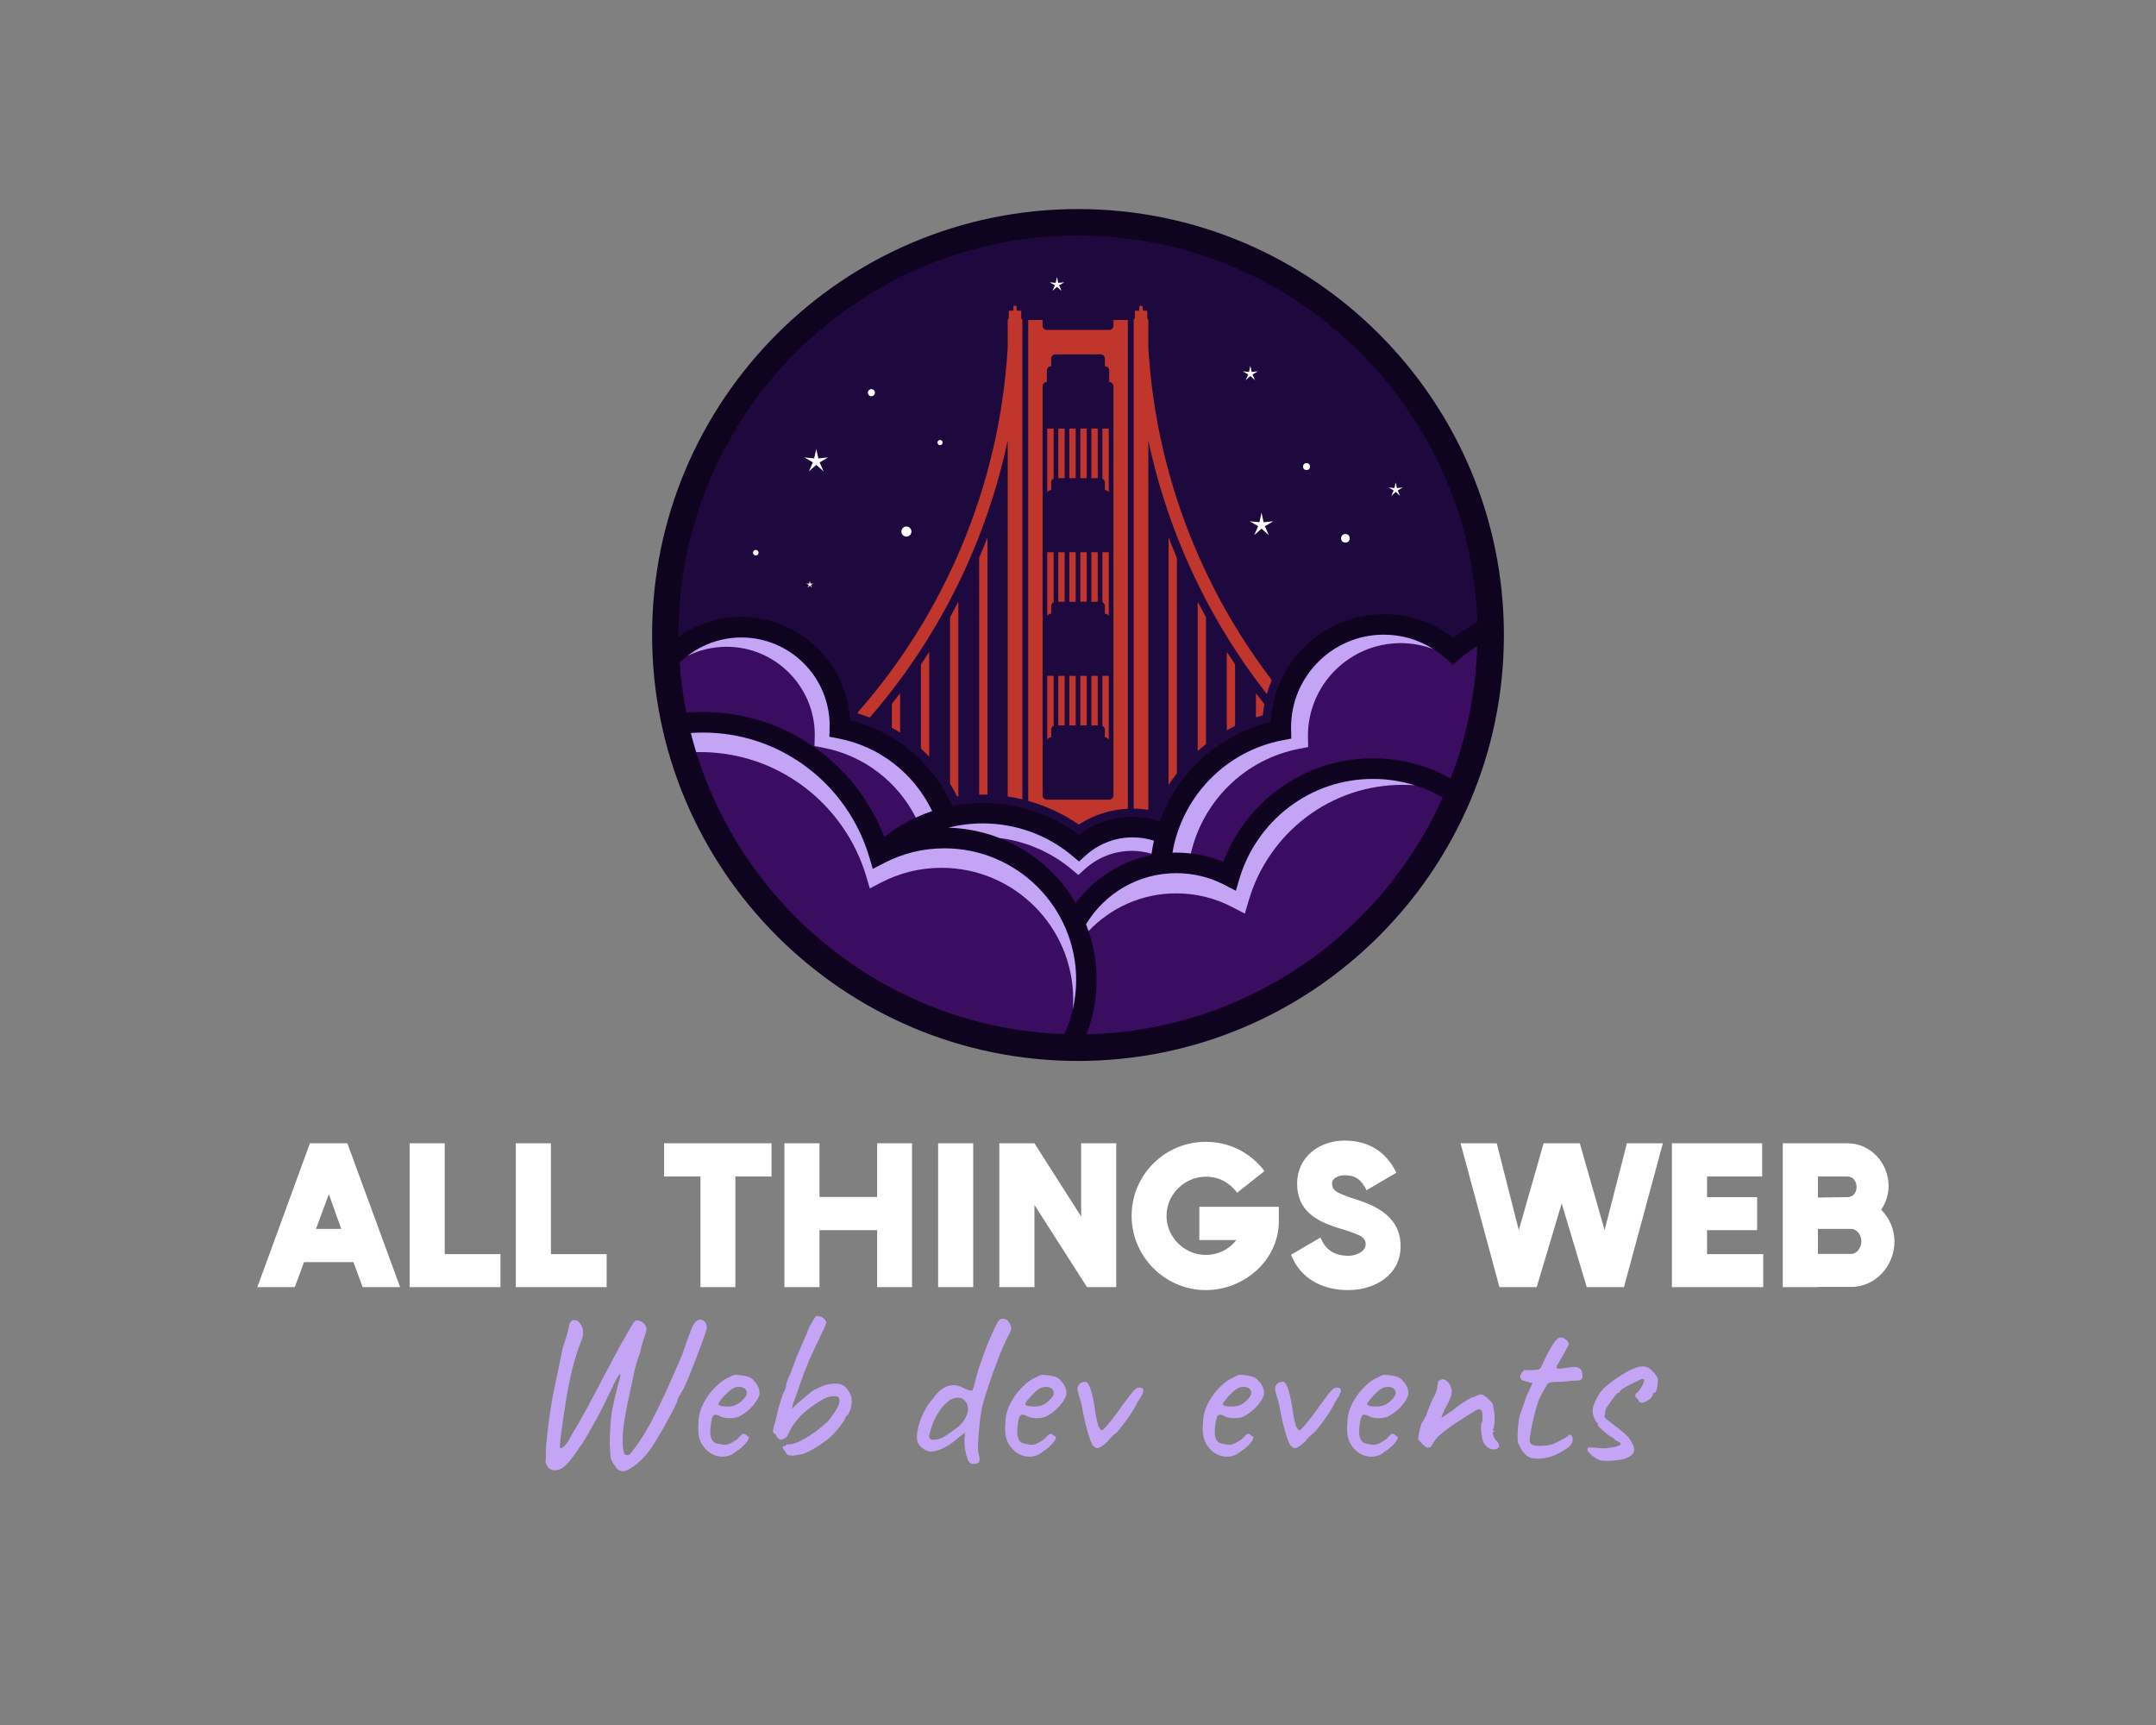 <?xml version="1.0" encoding="UTF-8" standalone="no" ?>
<!DOCTYPE svg PUBLIC "-//W3C//DTD SVG 1.1//EN" "http://www.w3.org/Graphics/SVG/1.1/DTD/svg11.dtd">
<svg xmlns="http://www.w3.org/2000/svg" xmlns:xlink="http://www.w3.org/1999/xlink" version="1.1" width="1280" height="1024" viewBox="0 0 1280 1024" xml:space="preserve">
<rect x="0" y="0" width="1280" height="1024" fill="#808080" stroke="none"/>
<desc>Created with Fabric.js 5.3.0</desc>
<defs>
</defs>
<g transform="matrix(1 0 0 1 640 512)" id="background-logo"  >
<rect style="stroke: none; stroke-width: 0; stroke-dasharray: none; stroke-linecap: butt; stroke-dashoffset: 0; stroke-linejoin: miter; stroke-miterlimit: 4; fill: rgb(255,255,255); fill-opacity: 0; fill-rule: nonzero; opacity: 1;"  paint-order="stroke"  x="-640" y="-512" rx="0" ry="0" width="1280" height="1024" />
</g>
<g transform="matrix(1.921 0 0 1.921 640 376.955)" id="logo-logo"  >
<g style=""  paint-order="stroke"   >
		<g transform="matrix(1.259 0 0 1.259 -0.433 -0.259)"  >
<g style=""  paint-order="stroke"   >
		<g transform="matrix(1 0 0 1 0 0)"  >
<path style="stroke: none; stroke-width: 1; stroke-dasharray: none; stroke-linecap: butt; stroke-dashoffset: 0; stroke-linejoin: miter; stroke-miterlimit: 4; fill: rgb(15,4,31); fill-rule: nonzero; opacity: 1;"  paint-order="stroke"  transform=" translate(-100, -100)" d="M 200 100 C 200 155.228 155.228 200 100 200 C 44.772 200 0 155.228 0 100 C 0 44.772 44.772 0 100 0 C 155.228 0 200 44.772 200 100 Z" stroke-linecap="round" />
</g>
</g>
</g>
		<g transform="matrix(0.364 0 0 -0.364 0 0)"  >
<path style="stroke: none; stroke-width: 1; stroke-dasharray: none; stroke-linecap: butt; stroke-dashoffset: 0; stroke-linejoin: miter; stroke-miterlimit: 4; fill: rgb(15,4,31); fill-rule: nonzero; opacity: 1;"  paint-order="stroke"  transform=" translate(250.642, -104.749)" d="M 0 0 C -29.909 0 -58.295 -9.521 -82.064 -27.579 C -102.362 -42.971 -118.09 -64.098 -127.097 -87.778 C -139.755 -82.692 -153.421 -80.026 -167.11 -80.026 C -168.163 -80.026 -169.238 -80.049 -170.291 -80.071 C -162.158 -32.553 -125.304 6.094 -76.688 15.324 L -69.362 16.735 L -69.541 24.174 L -69.563 25.003 C -69.586 25.406 -69.586 25.809 -69.586 26.212 C -69.586 69.631 -34.277 104.962 9.142 104.962 C 28.7 104.962 47.451 97.726 61.946 84.619 L 67.615 79.488 L 73.485 84.396 C 78.257 88.36 83.253 92.035 88.429 95.373 C 87.353 55.853 79.467 17.99 65.935 -17.072 C 45.884 -5.96 23.166 0 0 0 M -243.261 -234.367 C -237.794 -220.051 -234.747 -204.524 -234.747 -188.282 C -234.747 -171.591 -237.929 -155.64 -243.709 -140.965 C -228.049 -114.999 -199.573 -97.591 -167.11 -97.591 C -152.615 -97.591 -138.769 -100.975 -125.954 -107.628 L -116.478 -112.557 L -113.475 -102.318 C -106.396 -78.347 -91.452 -56.771 -71.423 -41.56 C -50.744 -25.877 -26.033 -17.564 5.684341886080802e-14 -17.564 C 20.858 -17.564 41.269 -23.099 59.124 -33.404 C 7.08 -149.68 -108.546 -231.477 -243.261 -234.367 M -252.603 -122.773 C -274.581 -85.516 -314.684 -60.177 -360.679 -58.967 C -351.202 -56.569 -341.389 -55.338 -331.352 -55.338 C -303.706 -55.338 -276.799 -65.061 -255.627 -82.76 L -249.758 -87.666 L -244.089 -82.536 C -233.156 -72.655 -219.02 -67.189 -204.277 -67.189 C -197.982 -67.189 -191.911 -68.197 -186.221 -70.012 C -187.116 -74 -187.856 -78.055 -188.394 -82.155 C -214.472 -87.442 -237.145 -102.251 -252.603 -122.773 M -262.259 -234.232 C -415.412 -229.057 -543.113 -121.877 -579.475 21.373 C -576.092 21.597 -572.708 21.754 -569.326 21.754 C -536.886 21.754 -506.147 11.426 -480.383 -8.11 C -455.447 -27.042 -436.852 -53.903 -428.047 -83.768 L -425.023 -93.984 L -415.568 -89.078 C -399.527 -80.721 -382.232 -76.509 -364.107 -76.509 C -302.474 -76.509 -252.334 -126.649 -252.334 -188.282 C -252.334 -204.659 -255.896 -220.207 -262.259 -234.232 M -589.02 81.236 L -586.823 83.253 C -573.022 95.709 -555.189 102.587 -536.594 102.587 C -495.281 102.587 -461.676 68.981 -461.676 27.691 C -461.676 27.311 -461.698 26.93 -461.721 26.549 L -461.922 18.304 L -454.596 16.915 C -418.75 10.104 -389.625 -13.487 -374.682 -44.763 C -388.482 -49.4 -401.543 -56.301 -413.44 -65.33 C -414.045 -65.8 -414.65 -66.293 -415.277 -66.786 C -426.21 -38.198 -445.253 -12.726 -469.763 5.87 C -498.597 27.758 -533.032 39.341 -569.326 39.341 C -574.031 39.341 -578.713 39.117 -583.374 38.714 C -586.129 52.604 -588.033 66.809 -589.02 81.236 M -589.848 104.738 C -589.848 291.788 -437.681 443.955 -250.632 443.955 C -67.301 443.955 82.514 297.747 88.361 115.805 C 81.281 111.862 74.471 107.426 67.974 102.475 C 51.17 115.447 30.559 122.526 9.142 122.526 C -42.343 122.526 -84.507 81.908 -87.062 31.052 C -131.174 20.208 -165.99 -12.009 -181.201 -53.164 C -188.482 -50.879 -196.235 -49.625 -204.277 -49.625 C -220.879 -49.625 -236.875 -54.957 -250.072 -64.747 C -273.461 -47.295 -302.048 -37.751 -331.352 -37.751 C -340.202 -37.751 -348.917 -38.602 -357.408 -40.237 C -373.314 -4.638 -404.882 22.852 -444.246 32.62 C -446.799 81.326 -487.261 120.152 -536.594 120.152 C -555.772 120.152 -574.322 114.237 -589.826 103.304 C -589.826 103.774 -589.848 104.268 -589.848 104.738 M -250.632 466.358 C -450.026 466.358 -612.252 304.132 -612.252 104.738 C -612.252 -94.656 -450.026 -256.86 -250.632 -256.86 C -51.237 -256.86 110.967 -94.656 110.967 104.738 C 110.967 304.132 -51.237 466.358 -250.632 466.358" stroke-linecap="round" />
</g>
		<g transform="matrix(0.364 0 0 -0.364 -0.034 -30.868)"  >
<path style="stroke: none; stroke-width: 1; stroke-dasharray: none; stroke-linecap: butt; stroke-dashoffset: 0; stroke-linejoin: miter; stroke-miterlimit: 4; fill: rgb(30,9,63); fill-rule: nonzero; opacity: 1;"  paint-order="stroke"  transform=" translate(339.105, -73.798)" d="M 0 0 C -7.079 -3.943 -13.891 -8.379 -20.388 -13.331 C -37.19 -0.358 -57.802 6.721 -79.22 6.721 C -130.704 6.721 -172.868 -33.897 -175.422 -84.753 C -219.535 -95.597 -254.351 -127.814 -269.563 -168.969 C -276.845 -166.684 -284.596 -165.43 -292.639 -165.43 C -309.24 -165.43 -325.236 -170.762 -338.433 -180.552 C -361.822 -163.1 -390.409 -153.556 -419.713 -153.556 C -428.563 -153.556 -437.278 -154.407 -445.77 -156.042 C -461.676 -120.443 -493.243 -92.954 -532.606 -83.185 C -535.161 -34.479 -575.622 4.347 -624.955 4.347 C -644.133 4.347 -662.683 -1.568 -678.187 -12.501 C -678.187 -12.031 -678.209 -11.538 -678.209 -11.067 C -678.209 175.982 -526.042 328.149 -338.993 328.149 C -155.662 328.149 -5.848 181.942 0 0" stroke-linecap="round" />
</g>
		<g transform="matrix(0.364 0 0 -0.364 -80.894 -54.051)"  >
<path style="stroke: none; stroke-width: 1; stroke-dasharray: none; stroke-linecap: butt; stroke-dashoffset: 0; stroke-linejoin: miter; stroke-miterlimit: 4; fill: rgb(255,255,255); fill-rule: nonzero; opacity: 1;"  paint-order="stroke"  transform=" translate(1.77636e-15, 9.557)" d="M 0 0 L 1.782 -8.114 L 10.049 -7.301 L 2.883 -11.502 L 6.21 -19.114 L -8.881784197001252e-16 -13.597 L -6.21 -19.114 L -2.883 -11.502 L -10.049 -7.301 L -1.782 -8.114 z" stroke-linecap="round" />
</g>
		<g transform="matrix(0.364 0 0 -0.364 -82.88 -15.699)"  >
<path style="stroke: none; stroke-width: 1; stroke-dasharray: none; stroke-linecap: butt; stroke-dashoffset: 0; stroke-linejoin: miter; stroke-miterlimit: 4; fill: rgb(255,255,255); fill-rule: nonzero; opacity: 1;"  paint-order="stroke"  transform=" translate(0.001, 2.874)" d="M 0 0 L 0.536 -2.44 L 3.021 -2.195 L 0.867 -3.459 L 1.867 -5.748 L 0 -4.089 L -1.868 -5.748 L -0.867 -3.459 L -3.022 -2.195 L -0.536 -2.44 z" stroke-linecap="round" />
</g>
		<g transform="matrix(0.364 0 0 -0.364 53.264 -80.959)"  >
<path style="stroke: none; stroke-width: 1; stroke-dasharray: none; stroke-linecap: butt; stroke-dashoffset: 0; stroke-linejoin: miter; stroke-miterlimit: 4; fill: rgb(255,255,255); fill-rule: nonzero; opacity: 1;"  paint-order="stroke"  transform=" translate(0, 6.06)" d="M 0 0 L 1.129 -5.145 L 6.372 -4.629 L 1.827 -7.294 L 3.938 -12.12 L 0 -8.622 L -3.938 -12.12 L -1.828 -7.294 L -6.372 -4.629 L -1.13 -5.145 z" stroke-linecap="round" />
</g>
		<g transform="matrix(0.364 0 0 -0.364 56.72 -34.329)"  >
<path style="stroke: none; stroke-width: 1; stroke-dasharray: none; stroke-linecap: butt; stroke-dashoffset: 0; stroke-linejoin: miter; stroke-miterlimit: 4; fill: rgb(255,255,255); fill-rule: nonzero; opacity: 1;"  paint-order="stroke"  transform=" translate(0, 9.517)" d="M 0 0 L 1.774 -8.079 L 10.006 -7.27 L 2.871 -11.454 L 6.185 -19.033 L 8.881784197001252e-16 -13.539 L -6.184 -19.033 L -2.87 -11.454 L -10.006 -7.27 L -1.773 -8.079 z" stroke-linecap="round" />
</g>
		<g transform="matrix(0.364 0 0 -0.364 98.182 -45.095)"  >
<path style="stroke: none; stroke-width: 1; stroke-dasharray: none; stroke-linecap: butt; stroke-dashoffset: 0; stroke-linejoin: miter; stroke-miterlimit: 4; fill: rgb(255,255,255); fill-rule: nonzero; opacity: 1;"  paint-order="stroke"  transform=" translate(0, 5.717)" d="M 0 0 L 1.065 -4.854 L 6.011 -4.367 L 1.725 -6.88 L 3.715 -11.434 L 0 -8.133 L -3.715 -11.434 L -1.725 -6.88 L -6.011 -4.367 L -1.065 -4.854 z" stroke-linecap="round" />
</g>
		<g transform="matrix(0.364 0 0 -0.364 -6.499 -108.491)"  >
<path style="stroke: none; stroke-width: 1; stroke-dasharray: none; stroke-linecap: butt; stroke-dashoffset: 0; stroke-linejoin: miter; stroke-miterlimit: 4; fill: rgb(255,255,255); fill-rule: nonzero; opacity: 1;"  paint-order="stroke"  transform=" translate(0, 5.882)" d="M 0 0 L 1.096 -4.993 L 6.184 -4.493 L 1.774 -7.079 L 3.822 -11.763 L 0 -8.368 L -3.822 -11.763 L -1.774 -7.079 L -6.184 -4.493 L -1.097 -4.993 z" stroke-linecap="round" />
</g>
		<g transform="matrix(0.364 0 0 -0.364 -63.859 -74.889)"  >
<path style="stroke: none; stroke-width: 1; stroke-dasharray: none; stroke-linecap: butt; stroke-dashoffset: 0; stroke-linejoin: miter; stroke-miterlimit: 4; fill: rgb(255,255,255); fill-rule: nonzero; opacity: 1;"  paint-order="stroke"  transform=" translate(3, 0)" d="M 0 0 C 0 1.657 -1.343 3 -3 3 C -4.656 3 -5.999 1.657 -5.999 0 C -5.999 -1.657 -4.656 -3 -3 -3 C -1.343 -3 -4.440892098500626e-16 -1.657 -4.440892098500626e-16 0" stroke-linecap="round" />
</g>
		<g transform="matrix(0.364 0 0 -0.364 70.625 -52.042)"  >
<path style="stroke: none; stroke-width: 1; stroke-dasharray: none; stroke-linecap: butt; stroke-dashoffset: 0; stroke-linejoin: miter; stroke-miterlimit: 4; fill: rgb(255,255,255); fill-rule: nonzero; opacity: 1;"  paint-order="stroke"  transform=" translate(3, 0)" d="M 0 0 C 0 1.657 -1.343 3 -3 3 C -4.656 3 -5.999 1.657 -5.999 0 C -5.999 -1.657 -4.656 -3 -3 -3 C -1.343 -3 -4.440892098500626e-16 -1.657 -4.440892098500626e-16 0" stroke-linecap="round" />
</g>
		<g transform="matrix(0.364 0 0 -0.364 -99.575 -25.45)"  >
<path style="stroke: none; stroke-width: 1; stroke-dasharray: none; stroke-linecap: butt; stroke-dashoffset: 0; stroke-linejoin: miter; stroke-miterlimit: 4; fill: rgb(255,255,255); fill-rule: nonzero; opacity: 1;"  paint-order="stroke"  transform=" translate(2.357, 0)" d="M 0 0 C 0 1.302 -1.055 2.357 -2.357 2.357 C -3.659 2.357 -4.714 1.302 -4.714 0 C -4.714 -1.302 -3.659 -2.357 -2.357 -2.357 C -1.055 -2.357 0 -1.302 0 0" stroke-linecap="round" />
</g>
		<g transform="matrix(0.364 0 0 -0.364 -53.033 -31.97)"  >
<path style="stroke: none; stroke-width: 1; stroke-dasharray: none; stroke-linecap: butt; stroke-dashoffset: 0; stroke-linejoin: miter; stroke-miterlimit: 4; fill: rgb(255,255,255); fill-rule: nonzero; opacity: 1;"  paint-order="stroke"  transform=" translate(4.271, 0)" d="M 0 0 C 0 2.358 -1.912 4.271 -4.271 4.271 C -6.629 4.271 -8.541 2.358 -8.541 0 C -8.541 -2.358 -6.629 -4.271 -4.271 -4.271 C -1.912 -4.271 0 -2.358 0 0" stroke-linecap="round" />
</g>
		<g transform="matrix(0.364 0 0 -0.364 82.642 -29.89)"  >
<path style="stroke: none; stroke-width: 1; stroke-dasharray: none; stroke-linecap: butt; stroke-dashoffset: 0; stroke-linejoin: miter; stroke-miterlimit: 4; fill: rgb(255,255,255); fill-rule: nonzero; opacity: 1;"  paint-order="stroke"  transform=" translate(3.682, 0)" d="M 0 0 C 0 2.034 -1.648 3.683 -3.682 3.683 C -5.716 3.683 -7.364 2.034 -7.364 0 C -7.364 -2.034 -5.716 -3.683 -3.682 -3.683 C -1.648 -3.683 0 -2.034 0 0" stroke-linecap="round" />
</g>
		<g transform="matrix(0.364 0 0 -0.364 -42.635 -59.476)"  >
<path style="stroke: none; stroke-width: 1; stroke-dasharray: none; stroke-linecap: butt; stroke-dashoffset: 0; stroke-linejoin: miter; stroke-miterlimit: 4; fill: rgb(255,255,255); fill-rule: nonzero; opacity: 1;"  paint-order="stroke"  transform=" translate(2.176, 0)" d="M 0 0 C 0 1.202 -0.974 2.176 -2.176 2.176 C -3.378 2.176 -4.353 1.202 -4.353 0 C -4.353 -1.202 -3.378 -2.176 -2.176 -2.176 C -0.974 -2.176 0 -1.202 0 0" stroke-linecap="round" />
</g>
		<g transform="matrix(0.364 0 0 -0.364 -1.7 -17.926)"  >
<path style="stroke: none; stroke-width: 1; stroke-dasharray: none; stroke-linecap: butt; stroke-dashoffset: 0; stroke-linejoin: miter; stroke-miterlimit: 4; fill: rgb(192,54,45); fill-rule: nonzero; opacity: 1;"  paint-order="stroke"  transform=" translate(-2.704, 12.807)" d="M 0 0 L 0 -25.616 L 0 -33.839 L 5.409 -33.839 L 5.409 -25.616 L 5.409 0 L 5.409 8.224 L 0 8.224 Z" stroke-linecap="round" />
</g>
		<g transform="matrix(0.364 0 0 -0.364 -1.7 20.277)"  >
<path style="stroke: none; stroke-width: 1; stroke-dasharray: none; stroke-linecap: butt; stroke-dashoffset: 0; stroke-linejoin: miter; stroke-miterlimit: 4; fill: rgb(192,54,45); fill-rule: nonzero; opacity: 1;"  paint-order="stroke"  transform=" translate(-2.704, 12.807)" d="M 0 0 L 0 -25.615 L 0 -33.839 L 5.409 -33.839 L 5.409 -25.615 L 5.409 0 L 5.409 8.224 L 0 8.224 Z" stroke-linecap="round" />
</g>
		<g transform="matrix(0.364 0 0 -0.364 -1.7 -56.129)"  >
<path style="stroke: none; stroke-width: 1; stroke-dasharray: none; stroke-linecap: butt; stroke-dashoffset: 0; stroke-linejoin: miter; stroke-miterlimit: 4; fill: rgb(192,54,45); fill-rule: nonzero; opacity: 1;"  paint-order="stroke"  transform=" translate(-495.327, -654.312)" d="M 492.622 633.281 L 498.031 633.281 L 498.031 675.344 L 492.622 675.344 z" stroke-linecap="round" />
</g>
		<g transform="matrix(0.364 0 0 -0.364 -5.109 -56.129)"  >
<path style="stroke: none; stroke-width: 1; stroke-dasharray: none; stroke-linecap: butt; stroke-dashoffset: 0; stroke-linejoin: miter; stroke-miterlimit: 4; fill: rgb(192,54,45); fill-rule: nonzero; opacity: 1;"  paint-order="stroke"  transform=" translate(-485.954, -654.312)" d="M 483.25 633.281 L 488.658 633.281 L 488.658 675.344 L 483.25 675.344 z" stroke-linecap="round" />
</g>
		<g transform="matrix(0.364 0 0 -0.364 -5.109 -17.926)"  >
<path style="stroke: none; stroke-width: 1; stroke-dasharray: none; stroke-linecap: butt; stroke-dashoffset: 0; stroke-linejoin: miter; stroke-miterlimit: 4; fill: rgb(192,54,45); fill-rule: nonzero; opacity: 1;"  paint-order="stroke"  transform=" translate(-2.704, 12.807)" d="M 0 0 L 0 -25.616 L 0 -33.839 L 5.408 -33.839 L 5.408 -25.616 L 5.408 0 L 5.408 8.224 L 0 8.224 Z" stroke-linecap="round" />
</g>
		<g transform="matrix(0.364 0 0 -0.364 -5.109 20.277)"  >
<path style="stroke: none; stroke-width: 1; stroke-dasharray: none; stroke-linecap: butt; stroke-dashoffset: 0; stroke-linejoin: miter; stroke-miterlimit: 4; fill: rgb(192,54,45); fill-rule: nonzero; opacity: 1;"  paint-order="stroke"  transform=" translate(-2.704, 12.807)" d="M 0 0 L 0 -25.615 L 0 -33.839 L 5.408 -33.839 L 5.408 -25.615 L 5.408 0 L 5.408 8.224 L 0 8.224 Z" stroke-linecap="round" />
</g>
		<g transform="matrix(0.364 0 0 -0.364 1.709 20.277)"  >
<path style="stroke: none; stroke-width: 1; stroke-dasharray: none; stroke-linecap: butt; stroke-dashoffset: 0; stroke-linejoin: miter; stroke-miterlimit: 4; fill: rgb(192,54,45); fill-rule: nonzero; opacity: 1;"  paint-order="stroke"  transform=" translate(-2.704, 12.807)" d="M 0 0 L 0 -25.615 L 0 -33.839 L 5.408 -33.839 L 5.408 -25.615 L 5.408 0 L 5.408 8.224 L 0 8.224 Z" stroke-linecap="round" />
</g>
		<g transform="matrix(0.364 0 0 -0.364 8.527 -15.699)"  >
<path style="stroke: none; stroke-width: 1; stroke-dasharray: none; stroke-linecap: butt; stroke-dashoffset: 0; stroke-linejoin: miter; stroke-miterlimit: 4; fill: rgb(192,54,45); fill-rule: nonzero; opacity: 1;"  paint-order="stroke"  transform=" translate(-2.704, 18.93)" d="M 0 0 L 0 -25.616 L 0 -34.191 C 1.237 -34.772 2.099 -36.019 2.099 -37.476 L 2.099 -43.938 C 3.574 -43.938 4.839 -44.821 5.408 -46.083 L 5.408 -25.616 L 5.408 0 L 5.408 8.224 L 0 8.224 Z" stroke-linecap="round" />
</g>
		<g transform="matrix(0.364 0 0 -0.364 -8.518 -53.902)"  >
<path style="stroke: none; stroke-width: 1; stroke-dasharray: none; stroke-linecap: butt; stroke-dashoffset: 0; stroke-linejoin: miter; stroke-miterlimit: 4; fill: rgb(192,54,45); fill-rule: nonzero; opacity: 1;"  paint-order="stroke"  transform=" translate(-2.704, -27.154)" d="M 0 0 C 0.57 1.263 1.834 2.145 3.31 2.145 L 3.31 8.607 C 3.31 10.064 4.171 11.312 5.408 11.892 L 5.408 54.307 L 0 54.307 Z" stroke-linecap="round" />
</g>
		<g transform="matrix(0.364 0 0 -0.364 1.709 -17.926)"  >
<path style="stroke: none; stroke-width: 1; stroke-dasharray: none; stroke-linecap: butt; stroke-dashoffset: 0; stroke-linejoin: miter; stroke-miterlimit: 4; fill: rgb(192,54,45); fill-rule: nonzero; opacity: 1;"  paint-order="stroke"  transform=" translate(-2.704, 12.807)" d="M 0 0 L 0 -25.616 L 0 -33.839 L 5.408 -33.839 L 5.408 -25.616 L 5.408 0 L 5.408 8.224 L 0 8.224 Z" stroke-linecap="round" />
</g>
		<g transform="matrix(0.364 0 0 -0.364 8.527 22.504)"  >
<path style="stroke: none; stroke-width: 1; stroke-dasharray: none; stroke-linecap: butt; stroke-dashoffset: 0; stroke-linejoin: miter; stroke-miterlimit: 4; fill: rgb(192,54,45); fill-rule: nonzero; opacity: 1;"  paint-order="stroke"  transform=" translate(-2.704, 18.93)" d="M 0 0 L 0 -25.615 L 0 -34.191 C 1.237 -34.771 2.099 -36.02 2.099 -37.476 L 2.099 -43.938 C 3.574 -43.938 4.839 -44.82 5.408 -46.083 L 5.408 -25.615 L 5.408 0 L 5.408 8.224 L 0 8.224 Z" stroke-linecap="round" />
</g>
		<g transform="matrix(0.364 0 0 -0.364 8.527 -53.902)"  >
<path style="stroke: none; stroke-width: 1; stroke-dasharray: none; stroke-linecap: butt; stroke-dashoffset: 0; stroke-linejoin: miter; stroke-miterlimit: 4; fill: rgb(192,54,45); fill-rule: nonzero; opacity: 1;"  paint-order="stroke"  transform=" translate(-2.704, -15.262)" d="M 0 0 C 1.237 -0.581 2.099 -1.828 2.099 -3.285 L 2.099 -9.747 C 3.574 -9.747 4.839 -10.629 5.408 -11.892 L 5.408 42.415 L 0 42.415 z" stroke-linecap="round" />
</g>
		<g transform="matrix(0.364 0 0 -0.364 5.118 -56.129)"  >
<path style="stroke: none; stroke-width: 1; stroke-dasharray: none; stroke-linecap: butt; stroke-dashoffset: 0; stroke-linejoin: miter; stroke-miterlimit: 4; fill: rgb(192,54,45); fill-rule: nonzero; opacity: 1;"  paint-order="stroke"  transform=" translate(-514.07, -654.312)" d="M 511.366 633.281 L 516.774 633.281 L 516.774 675.344 L 511.366 675.344 z" stroke-linecap="round" />
</g>
		<g transform="matrix(0.364 0 0 -0.364 1.709 -56.129)"  >
<path style="stroke: none; stroke-width: 1; stroke-dasharray: none; stroke-linecap: butt; stroke-dashoffset: 0; stroke-linejoin: miter; stroke-miterlimit: 4; fill: rgb(192,54,45); fill-rule: nonzero; opacity: 1;"  paint-order="stroke"  transform=" translate(-504.698, -654.312)" d="M 501.994 633.281 L 507.402 633.281 L 507.402 675.344 L 501.994 675.344 z" stroke-linecap="round" />
</g>
		<g transform="matrix(0.364 0 0 -0.364 5.118 20.277)"  >
<path style="stroke: none; stroke-width: 1; stroke-dasharray: none; stroke-linecap: butt; stroke-dashoffset: 0; stroke-linejoin: miter; stroke-miterlimit: 4; fill: rgb(192,54,45); fill-rule: nonzero; opacity: 1;"  paint-order="stroke"  transform=" translate(-2.704, 12.807)" d="M 0 0 L 0 -25.615 L 0 -33.839 L 5.408 -33.839 L 5.408 -25.615 L 5.408 0 L 5.408 8.224 L 0 8.224 Z" stroke-linecap="round" />
</g>
		<g transform="matrix(0.364 0 0 -0.364 5.118 -17.926)"  >
<path style="stroke: none; stroke-width: 1; stroke-dasharray: none; stroke-linecap: butt; stroke-dashoffset: 0; stroke-linejoin: miter; stroke-miterlimit: 4; fill: rgb(192,54,45); fill-rule: nonzero; opacity: 1;"  paint-order="stroke"  transform=" translate(-2.704, 12.807)" d="M 0 0 L 0 -25.616 L 0 -33.839 L 5.408 -33.839 L 5.408 -25.616 L 5.408 0 L 5.408 8.224 L 0 8.224 Z" stroke-linecap="round" />
</g>
		<g transform="matrix(0.364 0 0 -0.364 -38.263 19.825)"  >
<path style="stroke: none; stroke-width: 1; stroke-dasharray: none; stroke-linecap: butt; stroke-dashoffset: 0; stroke-linejoin: miter; stroke-miterlimit: 4; fill: rgb(192,54,45); fill-rule: nonzero; opacity: 1;"  paint-order="stroke"  transform=" translate(-3.514, -71.811)" d="M 0 0 C 2.165 -3.519 4.18 -7.128 6.014 -10.823 C 6.352 -10.771 6.69 -10.728 7.029 -10.678 L 7.029 154.446 C 4.743 150.058 2.404 145.702 0 141.386 Z" stroke-linecap="round" />
</g>
		<g transform="matrix(0.364 0 0 -0.364 -29.265 9.575)"  >
<path style="stroke: none; stroke-width: 1; stroke-dasharray: none; stroke-linecap: butt; stroke-dashoffset: 0; stroke-linejoin: miter; stroke-miterlimit: 4; fill: rgb(192,54,45); fill-rule: nonzero; opacity: 1;"  paint-order="stroke"  transform=" translate(-3.514, 91.901)" d="M 0 0 L 0 -201.086 C 1.087 -201.062 2.173 -201.046 3.259 -201.046 C 4.516 -201.046 5.773 -201.068 7.029 -201.103 L 7.029 17.3 C 4.989 12.012 2.869 6.756 0.662 1.54 C 0.444 1.025 0.219 0.514 0 0" stroke-linecap="round" />
</g>
		<g transform="matrix(0.364 0 0 -0.364 -8.518 -15.699)"  >
<path style="stroke: none; stroke-width: 1; stroke-dasharray: none; stroke-linecap: butt; stroke-dashoffset: 0; stroke-linejoin: miter; stroke-miterlimit: 4; fill: rgb(192,54,45); fill-rule: nonzero; opacity: 1;"  paint-order="stroke"  transform=" translate(-2.704, 18.929)" d="M 0 0 L 0 -25.616 L 0 -46.083 C 0.57 -44.821 1.834 -43.938 3.31 -43.938 L 3.31 -37.476 C 3.31 -36.019 4.171 -34.772 5.408 -34.191 L 5.408 -25.616 L 5.408 0 L 5.408 8.224 L 0 8.224 Z" stroke-linecap="round" />
</g>
		<g transform="matrix(0.364 0 0 -0.364 -47.261 21.416)"  >
<path style="stroke: none; stroke-width: 1; stroke-dasharray: none; stroke-linecap: butt; stroke-dashoffset: 0; stroke-linejoin: miter; stroke-miterlimit: 4; fill: rgb(192,54,45); fill-rule: nonzero; opacity: 1;"  paint-order="stroke"  transform=" translate(-3.514, -37.608)" d="M 0 0 C 2.422 -2.197 4.769 -4.479 7.028 -6.848 L 7.028 82.063 C 4.729 78.498 2.385 74.96 0 71.45 Z" stroke-linecap="round" />
</g>
		<g transform="matrix(0.364 0 0 -0.364 -42.635 -25.45)"  >
<path style="stroke: none; stroke-width: 1; stroke-dasharray: none; stroke-linecap: butt; stroke-dashoffset: 0; stroke-linejoin: miter; stroke-miterlimit: 4; fill: rgb(192,54,45); fill-rule: nonzero; opacity: 1;"  paint-order="stroke"  transform=" translate(68.926, 205.414)" d="M 0 0 L -3.899 0 L -3.899 4.021 L -6.644 4.021 L -6.644 0 L -10.543 0 C -10.543 -2.159 -10.557 -4.316 -10.583 -6.472 L -11.484 -7.93 L -11.484 -31.518 C -14.987 -90.249 -28.301 -147.268 -51.206 -201.42 C -72.844 -252.578 -102.243 -299.402 -138.794 -341.025 C -138.757 -341.352 -138.715 -341.677 -138.681 -342.004 C -135.272 -342.991 -131.902 -344.114 -128.579 -345.367 C -92.341 -303.554 -63.123 -256.661 -41.496 -205.528 C -28.41 -174.59 -18.397 -142.736 -11.484 -110.176 L -11.484 -412.421 C -7.308 -413.047 -3.162 -413.859 0.941 -414.849 L 0.941 -7.93 L -0.039 -6.345 C -0.014 -4.231 0 -2.117 0 0" stroke-linecap="round" />
</g>
		<g transform="matrix(0.364 0 0 -0.364 -56.259 24.094)"  >
<path style="stroke: none; stroke-width: 1; stroke-dasharray: none; stroke-linecap: butt; stroke-dashoffset: 0; stroke-linejoin: miter; stroke-miterlimit: 4; fill: rgb(192,54,45); fill-rule: nonzero; opacity: 1;"  paint-order="stroke"  transform=" translate(-3.514, -12.456)" d="M 0 0 C 2.383 -1.336 4.73 -2.737 7.029 -4.215 L 7.029 29.127 C 4.721 26.115 2.375 23.13 0 20.165 Z" stroke-linecap="round" />
</g>
		<g transform="matrix(0.364 0 0 -0.364 0.004 -19.382)"  >
<path style="stroke: none; stroke-width: 1; stroke-dasharray: none; stroke-linecap: butt; stroke-dashoffset: 0; stroke-linejoin: miter; stroke-miterlimit: 4; fill: rgb(192,54,45); fill-rule: nonzero; opacity: 1;"  paint-order="stroke"  transform=" translate(30.098, 148.109)" d="M 0 0 L 0 -22.414 L 0 -22.416 L 0 -95.258 L 0 -105.03 L 0 -127.443 L 0 -139.304 L 0 -164.919 L 0 -200.287 L 0 -210.059 L 0 -232.473 L 0 -244.333 L 0 -269.949 L 0 -305.317 L 0 -315.089 L 0 -329.219 L 0 -337.502 C 0 -339.511 -1.628 -341.139 -3.637 -341.139 L -56.56 -341.139 C -58.568 -341.139 -60.196 -339.511 -60.196 -337.502 L -60.196 -329.219 L -60.196 -315.089 L -60.196 -305.317 L -60.196 -269.949 L -60.196 -244.333 L -60.196 -232.473 L -60.196 -210.059 L -60.196 -200.287 L -60.196 -164.919 L -60.196 -139.304 L -60.196 -127.443 L -60.196 -105.03 L -60.196 -95.258 L -60.196 -22.416 L -60.196 -22.416 C -60.196 -22.415 -60.196 -22.415 -60.196 -22.414 L -60.196 0 L -60.196 9.772 C -60.196 11.781 -58.568 13.409 -56.56 13.409 L -56.56 23.181 C -56.56 25.189 -54.931 26.817 -52.923 26.817 L -52.923 33.28 C -52.923 35.288 -51.294 36.917 -49.286 36.917 L -10.91 36.917 C -8.901 36.917 -7.273 35.288 -7.273 33.28 L -7.273 26.817 C -5.265 26.817 -3.637 25.189 -3.637 23.181 L -3.637 13.409 C -1.628 13.409 0 11.781 0 9.772 Z M 0 61.276 C 0 59.268 -1.628 57.64 -3.637 57.64 L -56.56 57.64 C -58.568 57.64 -60.196 59.268 -60.196 61.276 L -60.196 66.058 L -72.388 66.058 L -72.388 -342.181 C -57.114 -346.458 -42.548 -353.239 -29.478 -362.276 C -16.99 -354.136 -2.744 -349.548 12.192 -348.84 L 12.192 66.058 L 0 66.058 Z" stroke-linecap="round" />
</g>
		<g transform="matrix(0.364 0 0 -0.364 38.551 -23.821)"  >
<path style="stroke: none; stroke-width: 1; stroke-dasharray: none; stroke-linecap: butt; stroke-dashoffset: 0; stroke-linejoin: miter; stroke-miterlimit: 4; fill: rgb(192,54,45); fill-rule: nonzero; opacity: 1;"  paint-order="stroke"  transform=" translate(-6.468, 8.473)" d="M 0 0 C -22.906 54.155 -36.22 111.177 -39.722 169.91 L -39.722 193.49 L -40.609 194.925 C -40.637 197.089 -40.663 199.252 -40.663 201.42 L -44.563 201.42 L -44.563 205.441 L -47.308 205.441 L -47.308 201.42 L -51.206 201.42 C -51.206 199.31 -51.181 197.203 -51.155 195.096 L -52.147 193.49 L -52.147 -221.313 C -47.971 -221.363 -43.82 -221.722 -39.722 -222.387 L -39.722 91.247 C -32.81 58.685 -22.796 26.831 -9.711 -4.107 C 8.539 -47.254 32.194 -87.382 60.91 -123.985 C 62.067 -119.93 63.462 -115.978 65.083 -112.146 C 38.795 -77.721 17.002 -40.197 0 0" stroke-linecap="round" />
</g>
		<g transform="matrix(0.364 0 0 -0.364 -8.518 22.504)"  >
<path style="stroke: none; stroke-width: 1; stroke-dasharray: none; stroke-linecap: butt; stroke-dashoffset: 0; stroke-linejoin: miter; stroke-miterlimit: 4; fill: rgb(192,54,45); fill-rule: nonzero; opacity: 1;"  paint-order="stroke"  transform=" translate(-2.704, 18.929)" d="M 0 0 L 0 -25.615 L 0 -46.083 C 0.57 -44.82 1.834 -43.938 3.31 -43.938 L 3.31 -37.476 C 3.31 -36.02 4.171 -34.771 5.408 -34.191 L 5.408 -25.615 L 5.408 0 L 5.408 8.224 L 0 8.224 Z" stroke-linecap="round" />
</g>
		<g transform="matrix(0.364 0 0 -0.364 56.268 21.74)"  >
<path style="stroke: none; stroke-width: 1; stroke-dasharray: none; stroke-linecap: butt; stroke-dashoffset: 0; stroke-linejoin: miter; stroke-miterlimit: 4; fill: rgb(192,54,45); fill-rule: nonzero; opacity: 1;"  paint-order="stroke"  transform=" translate(-3.514, -10.201)" d="M 0 0 C 1.912 0.634 3.836 1.241 5.783 1.795 C 6.076 4.737 6.497 7.639 7.029 10.499 L 7.029 11.44 C 4.654 14.405 2.309 17.391 0 20.402 Z" stroke-linecap="round" />
</g>
		<g transform="matrix(0.364 0 0 -0.364 38.272 12.801)"  >
<path style="stroke: none; stroke-width: 1; stroke-dasharray: none; stroke-linecap: butt; stroke-dashoffset: 0; stroke-linejoin: miter; stroke-miterlimit: 4; fill: rgb(192,54,45); fill-rule: nonzero; opacity: 1;"  paint-order="stroke"  transform=" translate(-3.514, -63.324)" d="M 0 0 C 2.277 2.025 4.625 3.971 7.029 5.845 L 7.029 113.587 C 4.625 117.904 2.286 122.26 0 126.647 Z" stroke-linecap="round" />
</g>
		<g transform="matrix(0.364 0 0 -0.364 29.274 8.085)"  >
<path style="stroke: none; stroke-width: 1; stroke-dasharray: none; stroke-linecap: butt; stroke-dashoffset: 0; stroke-linejoin: miter; stroke-miterlimit: 4; fill: rgb(192,54,45); fill-rule: nonzero; opacity: 1;"  paint-order="stroke"  transform=" translate(-3.514, 105.105)" d="M 0 0 L 0 -210.21 C 2.207 -206.809 4.553 -203.513 7.029 -200.329 L 7.029 -17.3 C 6.81 -16.787 6.585 -16.276 6.367 -15.762 C 4.161 -10.544 2.04 -5.288 0 0" stroke-linecap="round" />
</g>
		<g transform="matrix(0.364 0 0 -0.364 47.27 17.334)"  >
<path style="stroke: none; stroke-width: 1; stroke-dasharray: none; stroke-linecap: butt; stroke-dashoffset: 0; stroke-linejoin: miter; stroke-miterlimit: 4; fill: rgb(192,54,45); fill-rule: nonzero; opacity: 1;"  paint-order="stroke"  transform=" translate(-3.514, -33.236)" d="M 0 0 C 2.304 1.294 4.647 2.524 7.028 3.691 L 7.028 55.859 C 4.643 59.369 2.3 62.907 0 66.473 Z" stroke-linecap="round" />
</g>
		<g transform="matrix(0.364 0 0 -0.364 -84.099 31.59)"  >
<path style="stroke: none; stroke-width: 1; stroke-dasharray: none; stroke-linecap: butt; stroke-dashoffset: 0; stroke-linejoin: miter; stroke-miterlimit: 4; fill: rgb(59,13,96); fill-rule: nonzero; opacity: 1;"  paint-order="stroke"  transform=" translate(107.169, -62.664)" d="M 0 0 C -13.8 -4.638 -26.862 -11.538 -38.758 -20.567 C -39.363 -21.037 -39.968 -21.53 -40.596 -22.023 C -51.529 6.564 -70.572 32.037 -95.082 50.633 C -123.916 72.521 -158.35 84.104 -194.645 84.104 C -199.349 84.104 -204.032 83.88 -208.692 83.477 C -211.447 97.367 -213.352 111.571 -214.338 125.999 L -212.142 128.016 C -198.341 140.472 -180.508 147.35 -161.913 147.35 C -120.6 147.35 -86.994 113.744 -86.994 72.454 C -86.994 72.073 -87.017 71.692 -87.039 71.312 L -87.24 63.066 L -79.915 61.678 C -44.068 54.867 -14.943 31.275 0 0" stroke-linecap="round" />
</g>
		<g transform="matrix(0.364 0 0 -0.364 57.598 83.919)"  >
<path style="stroke: none; stroke-width: 1; stroke-dasharray: none; stroke-linecap: butt; stroke-dashoffset: 0; stroke-linejoin: miter; stroke-miterlimit: 4; fill: rgb(59,13,96); fill-rule: nonzero; opacity: 1;"  paint-order="stroke"  transform=" translate(151.416, 92.561)" d="M 0 0 C -52.044 -116.275 -167.67 -198.072 -302.385 -200.963 C -296.918 -186.646 -293.871 -171.12 -293.871 -154.878 C -293.871 -138.187 -297.053 -122.235 -302.833 -107.561 C -287.173 -81.595 -258.697 -64.187 -226.234 -64.187 C -211.739 -64.187 -197.893 -67.57 -185.078 -74.224 L -175.602 -79.152 L -172.599 -68.914 C -165.52 -44.942 -150.576 -23.367 -130.547 -8.155 C -109.868 7.527 -85.157 15.84 -59.124 15.84 C -38.266 15.84 -17.855 10.306 0 0" stroke-linecap="round" />
</g>
		<g transform="matrix(0.364 0 0 -0.364 -60.112 76.744)"  >
<path style="stroke: none; stroke-width: 1; stroke-dasharray: none; stroke-linecap: butt; stroke-dashoffset: 0; stroke-linejoin: miter; stroke-miterlimit: 4; fill: rgb(59,13,96); fill-rule: nonzero; opacity: 1;"  paint-order="stroke"  transform=" translate(163.571, -82.043)" d="M 0 0 C 0 -16.377 -3.562 -31.925 -9.925 -45.95 C -163.078 -40.774 -290.779 66.405 -327.141 209.655 C -323.758 209.879 -320.375 210.036 -316.992 210.036 C -284.552 210.036 -253.813 199.708 -228.049 180.172 C -203.113 161.24 -184.518 134.379 -175.713 104.515 L -172.689 94.298 L -163.234 99.204 C -147.193 107.562 -129.898 111.773 -111.773 111.773 C -50.14 111.773 0 61.633 0 0" stroke-linecap="round" />
</g>
		<g transform="matrix(0.364 0 0 -0.364 -8.296 70.494)"  >
<path style="stroke: none; stroke-width: 1; stroke-dasharray: none; stroke-linecap: butt; stroke-dashoffset: 0; stroke-linejoin: miter; stroke-miterlimit: 4; fill: rgb(59,13,96); fill-rule: nonzero; opacity: 1;"  paint-order="stroke"  transform=" translate(87.229, 19.044)" d="M 0 0 C -0.896 -3.988 -1.636 -8.043 -2.173 -12.144 C -28.251 -17.431 -50.924 -32.239 -66.382 -52.762 C -88.36 -15.504 -128.463 9.835 -174.458 11.045 C -164.981 13.442 -155.168 14.674 -145.131 14.674 C -117.485 14.674 -90.579 4.951 -69.407 -12.748 L -63.537 -17.654 L -57.868 -12.524 C -46.936 -2.644 -32.799 2.822 -18.057 2.822 C -11.762 2.822 -5.69 1.814 0 0" stroke-linecap="round" />
</g>
		<g transform="matrix(0.364 0 0 -0.364 76.28 34.976)"  >
<path style="stroke: none; stroke-width: 1; stroke-dasharray: none; stroke-linecap: butt; stroke-dashoffset: 0; stroke-linejoin: miter; stroke-miterlimit: 4; fill: rgb(59,13,96); fill-rule: nonzero; opacity: 1;"  paint-order="stroke"  transform=" translate(129.36, 86.781)" d="M 0 0 C -1.076 -39.521 -8.962 -77.383 -22.494 -112.445 C -42.545 -101.333 -65.263 -95.373 -88.429 -95.373 C -118.338 -95.373 -146.724 -104.895 -170.493 -122.952 C -190.791 -138.344 -206.519 -159.471 -215.525 -183.151 C -228.184 -178.065 -241.85 -175.399 -255.539 -175.399 C -256.592 -175.399 -257.667 -175.422 -258.72 -175.444 C -250.587 -127.926 -213.732 -89.279 -165.116 -80.049 L -157.791 -78.638 L -157.97 -71.199 L -157.992 -70.37 C -158.015 -69.967 -158.015 -69.564 -158.015 -69.161 C -158.015 -25.742 -122.706 9.589 -79.287 9.589 C -59.729 9.589 -40.978 2.353 -26.482 -10.754 L -20.813 -15.885 L -14.943 -10.978 C -10.172 -7.013 -5.176 -3.338 0 0" stroke-linecap="round" />
</g>
		<g transform="matrix(0.364 0 0 -0.364 -82.88 28.593)"  >
<path style="stroke: none; stroke-width: 1; stroke-dasharray: none; stroke-linecap: butt; stroke-dashoffset: 0; stroke-linejoin: miter; stroke-miterlimit: 4; fill: rgb(196,164,244); fill-rule: nonzero; opacity: 1;"  paint-order="stroke"  transform=" translate(4.208, -6.334)" d="M 0 0 C 0 -0.381 -0.022 -0.762 -0.045 -1.143 L -0.246 -9.387 L 7.08 -10.776 C 42.017 -17.414 70.53 -40.015 85.791 -70.111 C 90.303 -68.012 94.91 -66.149 99.61 -64.569 C 84.667 -33.294 55.542 -9.702 19.696 -2.892 L 12.37 -1.503 L 12.571 6.742 C 12.594 7.123 12.616 7.504 12.616 7.885 C 12.616 49.175 -20.989 82.78 -62.302 82.78 C -78.936 82.78 -94.952 77.263 -108.025 67.185 C -97.814 72.22 -86.515 74.896 -74.918 74.896 C -33.605 74.896 0 41.29 0 0" stroke-linecap="round" />
</g>
		<g transform="matrix(0.364 0 0 -0.364 53.264 67.983)"  >
<path style="stroke: none; stroke-width: 1; stroke-dasharray: none; stroke-linecap: butt; stroke-dashoffset: 0; stroke-linejoin: miter; stroke-miterlimit: 4; fill: rgb(196,164,244); fill-rule: nonzero; opacity: 1;"  paint-order="stroke"  transform=" translate(32.784, 40.593)" d="M 0 0 C -20.029 -15.212 -34.973 -36.787 -42.052 -60.759 L -45.055 -70.997 L -54.531 -66.068 C -67.346 -59.414 -81.192 -56.031 -95.688 -56.031 C -128.15 -56.031 -156.626 -73.439 -172.286 -99.405 C -171.536 -101.309 -170.835 -103.235 -170.174 -105.18 C -151.419 -85.479 -124.996 -73.145 -95.719 -73.145 C -79.033 -73.145 -63.094 -77.038 -48.343 -84.698 L -37.434 -90.372 L -33.978 -78.586 C -25.828 -50.991 -8.627 -26.155 14.43 -8.645 C 38.233 9.408 66.679 18.977 96.647 18.977 C 100.017 18.977 103.375 18.838 106.719 18.589 C 95.372 22.137 83.475 23.995 71.423 23.995 C 45.39 23.995 20.679 15.683 0 0" stroke-linecap="round" />
</g>
		<g transform="matrix(0.364 0 0 -0.364 -60.112 72.945)"  >
<path style="stroke: none; stroke-width: 1; stroke-dasharray: none; stroke-linecap: butt; stroke-dashoffset: 0; stroke-linejoin: miter; stroke-miterlimit: 4; fill: rgb(196,164,244); fill-rule: nonzero; opacity: 1;"  paint-order="stroke"  transform=" translate(51.798, 19.286)" d="M 0 0 C -18.125 0 -35.42 -4.212 -51.461 -12.569 L -60.916 -17.476 L -63.94 -7.259 C -72.745 22.605 -91.34 49.468 -116.276 68.398 C -142.04 87.935 -172.779 98.263 -205.219 98.263 C -208.602 98.263 -211.985 98.106 -215.368 97.882 C -213.981 92.42 -212.446 87.018 -210.798 81.664 C -209.775 81.69 -208.753 81.729 -207.73 81.729 C -175.29 81.729 -144.551 71.4 -118.787 51.864 C -93.851 32.934 -75.256 6.071 -66.452 -23.793 L -63.427 -34.01 L -53.972 -29.103 C -37.931 -20.746 -20.636 -16.534 -2.511 -16.534 C 59.122 -16.534 109.262 -66.674 109.262 -128.308 C 109.262 -131.18 109.114 -134.017 108.899 -136.834 C 110.761 -128.774 111.773 -120.394 111.773 -111.773 C 111.773 -50.141 61.633 0 0 0" stroke-linecap="round" />
</g>
		<g transform="matrix(0.364 0 0 -0.364 -8.296 66.191)"  >
<path style="stroke: none; stroke-width: 1; stroke-dasharray: none; stroke-linecap: butt; stroke-dashoffset: 0; stroke-linejoin: miter; stroke-miterlimit: 4; fill: rgb(196,164,244); fill-rule: nonzero; opacity: 1;"  paint-order="stroke"  transform=" translate(85.226, -3.846)" d="M 0 0 C 0.521 3.729 1.187 7.426 2.004 11.061 C -3.687 12.875 -9.758 13.883 -16.053 13.883 C -30.795 13.883 -44.932 8.417 -55.865 -1.464 L -61.533 -6.594 L -67.403 -1.687 C -88.575 16.012 -115.481 25.734 -143.127 25.734 C -153.165 25.734 -162.978 24.503 -172.455 22.105 C -157.184 21.704 -142.57 18.629 -129.046 13.354 C -106.678 10.55 -85.409 1.406 -68.014 -13.136 L -62.144 -18.042 L -56.476 -12.912 C -45.543 -3.031 -31.405 2.435 -16.664 2.435 C -10.875 2.435 -5.289 1.548 0 0" stroke-linecap="round" />
</g>
		<g transform="matrix(0.364 0 0 -0.364 69.534 33.704)"  >
<path style="stroke: none; stroke-width: 1; stroke-dasharray: none; stroke-linecap: butt; stroke-dashoffset: 0; stroke-linejoin: miter; stroke-miterlimit: 4; fill: rgb(196,164,244); fill-rule: nonzero; opacity: 1;"  paint-order="stroke"  transform=" translate(-95.201, -92.875)" d="M 0 0 C 10.234 44.528 45.896 80.128 92.287 88.937 L 99.613 90.348 L 99.434 97.786 L 99.411 98.615 C 99.389 99.019 99.389 99.421 99.389 99.824 C 99.389 143.243 134.697 178.574 178.116 178.574 C 187.75 178.574 197.186 176.811 206.017 173.462 C 193.479 181.434 178.893 185.749 163.818 185.749 C 120.399 185.749 85.091 150.418 85.091 106.999 C 85.091 106.597 85.091 106.193 85.113 105.79 L 85.136 104.961 L 85.315 97.522 L 77.989 96.111 C 29.373 86.881 -7.481 48.234 -15.614 0.716 C -14.562 0.738 -13.486 0.761 -12.434 0.761 C -8.276 0.761 -4.126 0.485 0 0" stroke-linecap="round" />
</g>
</g>
</g>
<g transform="matrix(1.921 0 0 1.921 638.751 721.447)" id="text-logo"  >
<g style=""  paint-order="stroke"   >
		<g transform="matrix(1 0 0 1 0 0)" id="text-logo-path-0"  >
<path style="stroke: none; stroke-width: 0; stroke-dasharray: none; stroke-linecap: butt; stroke-dashoffset: 0; stroke-linejoin: miter; stroke-miterlimit: 4; fill: rgb(255,255,255); fill-rule: nonzero; opacity: 1;"  paint-order="stroke"  transform=" translate(-253.18, 22.195)" d="M 32.76 0 L 44.33 0 L 28.02 -44.46 L 16.45 -44.46 L 0.2 0 L 11.77 0 L 14.63 -7.74 L 29.9 -7.74 Z M 18.33 -18 L 22.3 -28.73 L 26.13 -18 Z M 58.11 -10.21 L 58.11 -44.46 L 47.26 -44.46 L 47.26 0 L 75.34 0 L 75.34 -10.21 Z M 90.94 -10.21 L 90.94 -44.46 L 80.08 -44.46 L 80.08 0 L 108.16 0 L 108.16 -10.21 Z M 159.12 -34.19 L 159.12 -44.46 L 125.91 -44.46 L 125.91 -34.19 L 137.15 -34.19 L 137.15 0 L 147.94 0 L 147.94 -34.19 Z M 191.75 -44.46 L 191.75 -27.89 L 173.94 -27.89 L 173.94 -44.46 L 163.09 -44.46 L 163.09 0 L 173.94 0 L 173.94 -17.62 L 191.75 -17.62 L 191.75 0 L 202.54 0 L 202.54 -44.46 Z M 210.6 -44.46 L 210.6 0 L 221.45 0 L 221.45 -44.46 Z M 254.8 -44.46 L 254.8 -21.84 L 240.37 -44.46 L 229.51 -44.46 L 229.51 0 L 240.37 0 L 240.37 -25.41 L 256.62 0 L 265.65 0 L 265.65 -44.46 Z M 315.9 -20.41 L 315.9 -24.83 L 291.33 -24.83 L 291.33 -14.56 L 302.77 -14.56 C 300.5 -11.63 297.05 -9.95 293.34 -9.95 C 286.71 -9.95 281.19 -15.47 281.19 -22.04 C 281.19 -28.67 286.78 -34.13 293.34 -34.13 C 297.38 -34.13 300.56 -32.37 303.03 -29.19 L 311.48 -35.88 C 307.06 -41.6 300.63 -44.91 293.34 -44.91 C 280.61 -44.91 270.4 -34.65 270.4 -22.04 C 270.4 -9.36 280.8 0.91 293.34 0.91 C 305.18 0.91 315.9 -8.32 315.9 -20.41 Z M 337.28 0.91 C 345.54 0.91 353.53 -3.71 353.53 -12.61 C 353.53 -21.39 346.64 -25.03 339.17 -27.3 C 337.15 -27.95 335.66 -28.54 334.68 -28.99 C 333.32 -29.64 332.34 -30.36 332.34 -31.98 C 332.34 -33.87 334.75 -34.58 336.24 -34.58 C 339.75 -34.58 341.51 -33.02 343 -29.96 L 352.23 -35.36 C 349.05 -41.93 343.52 -45.3 336.24 -45.3 C 328.31 -45.3 321.55 -40.17 321.55 -31.98 C 321.55 -23.6 327.53 -20.28 334.75 -18.14 C 337.02 -17.48 338.65 -16.9 339.75 -16.45 C 341.25 -15.86 342.74 -15.08 342.74 -13.26 C 342.74 -10.86 339.49 -9.69 337.54 -9.69 C 333.32 -9.69 330.39 -11.31 328.77 -15.34 L 319.67 -10.01 C 322.59 -2.54 329.48 0.91 337.28 0.91 Z M 423.47 -44.46 L 416.58 -17.62 L 408.91 -44.46 L 397.73 -44.46 L 390.06 -17.62 L 383.24 -44.46 L 372.06 -44.46 L 384.08 0 L 395.59 0 L 403.32 -25.87 L 411.06 0 L 422.56 0 L 434.59 -44.46 Z M 448.24 -10.21 L 448.24 -17.62 L 463.71 -17.62 L 463.71 -27.82 L 448.24 -27.82 L 448.24 -34.19 L 465.27 -34.19 L 465.27 -44.46 L 437.38 -44.46 L 437.38 0 L 465.6 0 L 465.6 -10.21 Z M 502.06 -23.92 C 503.56 -26.2 504.34 -28.6 504.34 -31.33 C 504.34 -38.35 498.75 -44.46 491.66 -44.46 L 471.64 -44.46 L 471.64 0 L 482.5 0 L 482.5 -0.07 L 492.76 -0.07 C 500.44 -0.07 506.16 -6.7 506.16 -14.11 C 506.16 -17.81 504.66 -21.32 502.06 -23.92 Z M 482.5 -10.27 L 482.5 -18 L 492.76 -18 C 494.65 -18 495.95 -15.93 495.95 -14.17 C 495.95 -12.42 494.72 -10.27 492.76 -10.27 Z M 482.5 -27.69 L 482.5 -34.19 L 491.66 -34.19 C 493.42 -34.19 494.46 -32.56 494.46 -30.94 C 494.46 -29.32 493.42 -27.82 491.66 -27.82 Z" stroke-linecap="round" />
</g>
</g>
</g>
<g transform="matrix(1.921 0 0 1.921 654.076 827.245)" id="tagline-ec2d901c-09fc-49b0-bf65-73ac5f59bbac-logo"  >
<g style=""  paint-order="stroke"   >
		<g transform="matrix(1 0 0 1 0 0)" id="tagline-ec2d901c-09fc-49b0-bf65-73ac5f59bbac-logo-path-0"  >
<path style="stroke: none; stroke-width: 0; stroke-dasharray: none; stroke-linecap: butt; stroke-dashoffset: 0; stroke-linejoin: miter; stroke-miterlimit: 4; fill: rgb(196,164,244); fill-rule: nonzero; opacity: 1;"  paint-order="stroke"  transform=" translate(-181.56, 20.393)" d="M 33.86 3.6 Q 32.98 3.67 32.27 3.23 Q 31.55 2.79 31.28 2.11 L 31.28 2.11 Q 30.87 1.7 30.4 0.88 Q 29.92 0.07 29.78 -0.68 L 29.78 -0.68 Q 29.51 -3.94 29.51 -5.44 L 29.51 -5.44 Q 29.51 -7.34 29.72 -10.61 L 29.72 -10.61 Q 29.92 -13.74 30.5 -16.49 Q 31.08 -19.24 32.1 -23.26 L 32.1 -23.26 Q 32.5 -24.55 32.71 -25.47 Q 32.91 -26.38 32.71 -26.38 L 32.71 -26.38 Q 32.37 -26.32 31.48 -24.65 Q 30.6 -22.98 29.72 -21.08 L 29.72 -21.08 Q 29.31 -20.33 28.93 -19.48 Q 28.56 -18.63 28.15 -17.88 L 28.15 -17.88 Q 26.25 -13.67 21.15 -5.1 L 21.15 -5.1 Q 20.54 -4.35 19.45 -2.72 L 19.45 -2.72 Q 17.34 0.48 15.98 1.7 L 15.98 1.7 Q 14.28 3.33 12.58 3.33 L 12.58 3.33 Q 11.36 3.33 10.54 2.52 L 10.54 2.52 Q 9.66 1.43 9.66 0.41 L 9.66 0.41 Q 9.66 0.14 9.79 -0.54 L 9.79 -0.54 Q 9.59 -2.24 10.17 -7.51 Q 10.74 -12.78 11.36 -16.32 L 11.36 -16.32 Q 11.83 -19.58 13.46 -27.06 L 13.46 -27.06 L 14.96 -34.41 Q 15.37 -35.43 16.25 -38.49 L 16.25 -38.49 L 16.86 -40.73 Q 16.93 -41.96 17.41 -42.53 Q 17.88 -43.11 18.56 -43.11 L 18.56 -43.11 Q 19.52 -43.11 20.2 -42.23 L 20.2 -42.23 Q 21.28 -41 21.28 -39.3 L 21.28 -39.3 Q 21.28 -37.94 20.67 -36.52 L 20.67 -36.52 Q 17.61 -29.04 15.78 -16.8 L 15.78 -16.8 Q 15.1 -12.78 14.52 -8.19 Q 13.94 -3.6 14.21 -3.54 L 14.21 -3.54 Q 14.76 -3.4 15.71 -4.39 Q 16.66 -5.37 17.41 -7 L 17.41 -7 Q 22.03 -14.69 28.22 -26.72 L 28.22 -26.72 Q 28.36 -26.93 31.21 -32.3 L 31.21 -32.3 L 32.84 -35.36 Q 33.05 -35.77 33.35 -36.28 Q 33.66 -36.79 34 -37.33 L 34 -37.33 Q 35.5 -40.12 36.35 -41.48 Q 37.2 -42.84 37.67 -43.04 L 37.67 -43.04 Q 38.83 -42.98 39.58 -42.47 Q 40.32 -41.96 40.87 -40.73 L 40.87 -40.73 Q 40.94 -40.39 40.77 -39.61 Q 40.6 -38.83 40.32 -38.15 L 40.32 -38.15 Q 40.19 -37.74 39.68 -36.11 Q 39.17 -34.48 38.83 -32.84 L 38.83 -32.84 Q 37.54 -29.44 36.92 -26.25 L 36.92 -26.25 Q 36.45 -23.8 35.9 -21.49 L 35.9 -21.49 Q 34.75 -16.25 34.17 -12.85 Q 33.59 -9.45 33.52 -6.73 L 33.52 -6.73 Q 33.46 -3.26 33.93 -2.04 L 33.93 -2.04 Q 34.14 -1.36 34.95 -1.36 L 34.95 -1.36 Q 35.56 -1.36 35.97 -1.84 L 35.97 -1.84 Q 37.94 -4.42 39.24 -6.39 Q 40.53 -8.36 42.02 -11.08 L 42.02 -11.08 Q 46.17 -18.84 51.88 -32.37 L 51.88 -32.37 Q 54.06 -38.62 54.84 -40.53 Q 55.62 -42.43 56.64 -42.98 L 56.64 -42.98 Q 57.05 -43.25 57.46 -43.25 L 57.46 -43.25 Q 58.21 -43.25 58.82 -42.7 L 58.82 -42.7 Q 59.09 -42.43 59.33 -41.82 Q 59.57 -41.21 59.5 -40.46 L 59.5 -40.46 Q 58.82 -38.08 56.34 -31.59 Q 53.86 -25.09 52.5 -22.17 L 52.5 -22.17 Q 52.22 -21.69 51.41 -20.33 L 51.41 -20.33 Q 51.27 -20.13 50.83 -19.35 Q 50.39 -18.56 50.39 -18.16 L 50.39 -18.16 Q 50.39 -17.48 46.82 -11.05 Q 43.25 -4.62 41.55 -2.45 L 41.55 -2.45 Q 39.3 0.41 37.03 2.01 Q 34.75 3.6 33.86 3.6 L 33.86 3.6 Z M 68.41 -2.38 Q 66.71 -0.88 64.33 -0.88 L 64.33 -0.88 Q 62.63 -0.88 61.1 -1.7 Q 59.57 -2.52 58.55 -3.94 L 58.55 -3.94 Q 57.66 -5.03 57.26 -6.39 Q 56.85 -7.75 56.85 -9.72 L 56.85 -9.72 Q 56.85 -10.4 56.98 -12.44 L 56.98 -12.44 Q 57.19 -14.96 58.65 -17.68 Q 60.11 -20.4 62.29 -22.54 Q 64.46 -24.68 66.57 -25.5 L 66.57 -25.5 Q 67.66 -26.18 68.54 -26.18 L 68.54 -26.18 Q 69.02 -26.18 69.5 -26.11 Q 69.97 -26.04 70.52 -25.98 L 70.52 -25.98 Q 72.01 -25.77 72.79 -25.4 Q 73.58 -25.02 74.12 -24.28 L 74.12 -24.28 Q 75.82 -22.58 75.82 -20.33 L 75.82 -20.33 Q 75.55 -18.7 73.71 -16.59 Q 71.88 -14.48 69.29 -13.19 L 69.29 -13.19 Q 68.07 -12.78 66.5 -12.78 L 66.5 -12.78 Q 64.4 -12.78 63.1 -13.67 L 63.1 -13.67 Q 62.49 -13.87 62.15 -13.87 L 62.15 -13.87 Q 61.54 -13.87 61.23 -13.06 Q 60.93 -12.24 60.66 -10.06 L 60.66 -10.06 Q 60.59 -9.59 60.59 -8.7 L 60.59 -8.7 Q 60.59 -5.24 62.9 -4.9 L 62.9 -4.9 Q 64.46 -4.56 65.14 -4.56 L 65.14 -4.56 Q 65.96 -4.56 66.98 -5.1 L 66.98 -5.1 L 68.27 -5.85 Q 68.68 -6.05 69.02 -6.39 Q 69.36 -6.73 69.63 -7 L 69.63 -7 Q 69.77 -7.14 70.04 -7.45 Q 70.31 -7.75 70.55 -7.85 Q 70.79 -7.96 70.99 -7.96 L 70.99 -7.96 Q 71.26 -7.96 71.6 -7.65 Q 71.94 -7.34 72.15 -7.21 L 72.15 -7.21 Q 72.76 -7.21 72.42 -6.36 Q 72.08 -5.51 70.96 -4.39 Q 69.84 -3.26 68.41 -2.38 L 68.41 -2.38 Z M 68.34 -16.8 Q 69.5 -17.27 70.69 -18.5 Q 71.88 -19.72 71.88 -20.54 L 71.88 -20.54 Q 71.88 -21.35 71.26 -21.9 Q 70.65 -22.44 69.56 -22.44 L 69.56 -22.44 Q 68.75 -22.44 68.34 -22.3 L 68.34 -22.3 Q 67.39 -22.03 66.1 -20.84 Q 64.8 -19.65 63.85 -18.43 Q 62.9 -17.2 63.1 -17 L 63.1 -17 Q 63.44 -16.39 65.76 -16.39 L 65.76 -16.39 Q 67.32 -16.39 68.34 -16.8 L 68.34 -16.8 Z M 86.09 -1.16 Q 84.73 -1.29 84.42 -1.5 Q 84.12 -1.7 83.71 -2.58 L 83.71 -2.58 Q 83.16 -3.13 83.06 -3.47 Q 82.96 -3.81 83.03 -4.15 L 83.03 -4.15 Q 83.84 -4.15 83.98 -4.42 L 83.98 -4.42 Q 83.98 -4.62 84.22 -4.69 Q 84.46 -4.76 84.73 -4.69 L 84.73 -4.69 Q 86.56 -4.56 90.03 -6.6 Q 93.5 -8.64 96.97 -11.83 L 96.97 -11.83 Q 98.94 -14.35 99.72 -15.78 Q 100.5 -17.2 100.5 -18.09 L 100.5 -18.09 Q 100.5 -18.63 100.3 -19.11 L 100.3 -19.11 Q 100.1 -19.58 98.87 -19.58 L 98.87 -19.58 Q 96.76 -19.58 94.52 -18.09 L 94.52 -18.09 Q 91.6 -16.25 89.83 -14.72 Q 88.06 -13.19 86.56 -11.15 L 86.56 -11.15 Q 85.88 -10.27 85.2 -8.94 Q 84.52 -7.62 84.32 -7.21 L 84.32 -7.21 Q 84.32 -6.94 83.54 -6.53 Q 82.76 -6.12 82.21 -6.12 L 82.21 -6.12 Q 81.87 -6.26 81.43 -6.66 Q 80.99 -7.07 80.92 -7.62 L 80.92 -7.62 Q 80.78 -7.75 80.48 -7.96 Q 80.17 -8.16 80.07 -8.36 Q 79.97 -8.57 79.97 -8.84 L 79.97 -8.84 Q 79.97 -9.25 80.34 -10.64 Q 80.72 -12.04 80.92 -12.72 L 80.92 -12.72 Q 81.46 -15.3 82.31 -18.09 Q 83.16 -20.88 83.5 -21.15 L 83.5 -21.15 Q 83.57 -21.28 83.81 -21.9 Q 84.05 -22.51 84.05 -23.19 L 84.05 -23.19 Q 84.18 -23.8 84.49 -24.58 Q 84.8 -25.36 84.8 -25.5 L 84.8 -25.5 Q 85.14 -25.77 86.97 -30.87 L 86.97 -30.87 Q 86.97 -31.14 88.47 -34.48 L 88.47 -34.48 Q 90.71 -39.58 91.19 -41 L 91.19 -41 Q 91.8 -41.89 92.28 -42.84 L 92.28 -42.84 Q 93.02 -44.2 93.36 -44.34 L 93.36 -44.34 Q 93.91 -44.47 94.76 -44.13 Q 95.61 -43.79 96.08 -43.11 L 96.08 -43.11 Q 96.42 -42.64 96.42 -42.43 L 96.42 -42.43 Q 96.42 -42.09 96.05 -41.17 Q 95.68 -40.26 95.2 -39.3 Q 94.72 -38.35 94.52 -37.88 L 94.52 -37.88 L 92.82 -34.34 Q 90.98 -30.46 89.83 -27.44 Q 88.67 -24.41 87.38 -20.54 L 87.38 -20.54 L 86.16 -17.2 L 85.82 -15.71 L 87.52 -17.34 Q 88.33 -17.95 90.51 -19.86 L 90.51 -19.86 Q 90.98 -20.26 91.36 -20.57 Q 91.73 -20.88 91.94 -21.08 L 91.94 -21.08 Q 92.75 -21.62 94.32 -22.3 Q 95.88 -22.98 96.49 -23.12 L 96.49 -23.12 Q 97.85 -23.46 99.48 -23.46 L 99.48 -23.46 Q 100.91 -23.46 101.86 -22.78 Q 102.82 -22.1 103.7 -20.6 L 103.7 -20.6 Q 104.31 -19.38 104.31 -17.95 L 104.31 -17.95 Q 104.31 -15.84 103.22 -14.01 L 103.22 -14.01 Q 102.88 -13.74 102.54 -13.29 Q 102.2 -12.85 102.2 -12.58 L 102.2 -12.58 Q 102.14 -12.17 101.05 -10.74 Q 99.96 -9.32 98.67 -7.89 L 98.67 -7.89 Q 96.9 -6.05 94.01 -4.22 Q 91.12 -2.38 89.22 -1.7 L 89.22 -1.7 Q 88.81 -1.63 87.69 -1.46 Q 86.56 -1.29 86.09 -1.16 L 86.09 -1.16 Z M 142.39 1.29 Q 140.69 1.7 140.08 -0.2 L 140.08 -0.2 Q 139.13 -2.86 139.13 -5.78 L 139.13 -5.78 Q 139.13 -6.6 139.2 -6.94 L 139.2 -6.94 L 139.33 -8.36 L 136.68 -6.26 Q 134.5 -4.35 132.36 -3.4 Q 130.22 -2.45 128.45 -2.45 L 128.45 -2.45 Q 127.3 -2.65 126.24 -3.43 Q 125.19 -4.22 124.71 -5.3 L 124.71 -5.3 Q 124.44 -5.85 124.44 -6.94 L 124.44 -6.94 Q 124.44 -9.45 125.8 -12.89 Q 127.16 -16.32 129.2 -18.56 L 129.2 -18.56 Q 132.12 -22.98 135.73 -22.98 L 135.73 -22.98 Q 137.43 -22.98 139.13 -21.96 L 139.13 -21.96 Q 140.83 -21.28 141.1 -21.28 L 141.1 -21.28 Q 141.51 -21.28 141.71 -21.62 Q 141.92 -21.96 142.12 -22.85 L 142.12 -22.85 Q 142.87 -25.98 143.55 -28.08 L 143.55 -28.08 Q 145.04 -32.57 146.13 -35.29 Q 147.22 -38.01 148.78 -41.28 L 148.78 -41.28 Q 149.46 -42.7 149.97 -43.15 Q 150.48 -43.59 151.1 -43.52 L 151.1 -43.52 Q 152.59 -43.52 153.41 -41.48 L 153.41 -41.48 Q 153.61 -41 153.61 -40.53 L 153.61 -40.53 Q 153.61 -40.05 153.2 -39.24 L 153.2 -39.24 Q 151.44 -36.18 148.85 -29.24 Q 146.27 -22.3 144.84 -17.2 L 144.84 -17.2 Q 144.23 -14.96 143.79 -10.74 Q 143.34 -6.53 143.34 -3.74 L 143.34 -3.74 Q 143.34 -2.52 143.48 -1.97 L 143.48 -1.97 Q 143.82 -0.82 143.82 0.07 L 143.82 0.07 Q 143.82 0.75 143.48 0.99 Q 143.14 1.22 142.39 1.29 L 142.39 1.29 Z M 130.9 -6.26 Q 132.46 -6.6 134.71 -8.3 L 134.71 -8.3 Q 135.12 -8.57 136.68 -9.72 Q 138.24 -10.88 139.06 -12.17 Q 139.88 -13.46 140.22 -15.1 L 140.22 -15.1 Q 140.28 -16.32 139.98 -17.1 Q 139.67 -17.88 138.79 -18.63 L 138.79 -18.63 Q 138.11 -19.11 137.09 -19.11 L 137.09 -19.11 Q 135.25 -19.11 133.69 -17.61 L 133.69 -17.61 Q 131.85 -15.98 130.42 -13.4 Q 129 -10.81 128.25 -7.41 L 128.25 -7.41 Q 128.04 -6.12 129.61 -6.12 L 129.61 -6.12 Q 130.42 -6.12 130.9 -6.26 L 130.9 -6.26 Z M 163.27 -2.38 Q 161.57 -0.88 159.19 -0.88 L 159.19 -0.88 Q 157.49 -0.88 155.96 -1.7 Q 154.43 -2.52 153.41 -3.94 L 153.41 -3.94 Q 152.52 -5.03 152.12 -6.39 Q 151.71 -7.75 151.71 -9.72 L 151.71 -9.72 Q 151.71 -10.4 151.84 -12.44 L 151.84 -12.44 Q 152.05 -14.96 153.51 -17.68 Q 154.97 -20.4 157.15 -22.54 Q 159.32 -24.68 161.43 -25.5 L 161.43 -25.5 Q 162.52 -26.18 163.4 -26.18 L 163.4 -26.18 Q 163.88 -26.18 164.36 -26.11 Q 164.83 -26.04 165.38 -25.98 L 165.38 -25.98 Q 166.87 -25.77 167.65 -25.4 Q 168.44 -25.02 168.98 -24.28 L 168.98 -24.28 Q 170.68 -22.58 170.68 -20.33 L 170.68 -20.33 Q 170.41 -18.7 168.57 -16.59 Q 166.74 -14.48 164.15 -13.19 L 164.15 -13.19 Q 162.93 -12.78 161.36 -12.78 L 161.36 -12.78 Q 159.26 -12.78 157.96 -13.67 L 157.96 -13.67 Q 157.35 -13.87 157.01 -13.87 L 157.01 -13.87 Q 156.4 -13.87 156.09 -13.06 Q 155.79 -12.24 155.52 -10.06 L 155.52 -10.06 Q 155.45 -9.59 155.45 -8.7 L 155.45 -8.7 Q 155.45 -5.24 157.76 -4.9 L 157.76 -4.9 Q 159.32 -4.56 160 -4.56 L 160 -4.56 Q 160.82 -4.56 161.84 -5.1 L 161.84 -5.1 L 163.13 -5.85 Q 163.54 -6.05 163.88 -6.39 Q 164.22 -6.73 164.49 -7 L 164.49 -7 Q 164.63 -7.14 164.9 -7.45 Q 165.17 -7.75 165.41 -7.85 Q 165.65 -7.96 165.85 -7.96 L 165.85 -7.96 Q 166.12 -7.96 166.46 -7.65 Q 166.8 -7.34 167.01 -7.21 L 167.01 -7.21 Q 167.62 -7.21 167.28 -6.36 Q 166.94 -5.51 165.82 -4.39 Q 164.7 -3.26 163.27 -2.38 L 163.27 -2.38 Z M 163.2 -16.8 Q 164.36 -17.27 165.55 -18.5 Q 166.74 -19.72 166.74 -20.54 L 166.74 -20.54 Q 166.74 -21.35 166.12 -21.9 Q 165.51 -22.44 164.42 -22.44 L 164.42 -22.44 Q 163.61 -22.44 163.2 -22.3 L 163.2 -22.3 Q 162.25 -22.03 160.96 -20.84 Q 159.66 -19.65 158.71 -18.43 Q 157.76 -17.2 157.96 -17 L 157.96 -17 Q 158.3 -16.39 160.62 -16.39 L 160.62 -16.39 Q 162.18 -16.39 163.2 -16.8 L 163.2 -16.8 Z M 179.04 -4.15 Q 178.3 -4.69 177.17 -8.7 Q 176.05 -12.72 175.44 -16.46 L 175.44 -16.46 Q 175.17 -17.88 174.35 -20.33 L 174.35 -20.33 Q 174.08 -21.42 174.08 -21.83 L 174.08 -21.83 Q 174.08 -23.05 175.1 -23.66 L 175.1 -23.66 Q 175.37 -23.87 175.88 -23.97 Q 176.39 -24.07 176.73 -24 L 176.73 -24 Q 178.23 -23.46 179.45 -15.71 L 179.45 -15.71 Q 179.66 -13.74 180.06 -12.17 Q 180.47 -10.61 180.54 -10.34 L 180.54 -10.34 Q 180.74 -9.93 181.02 -9.49 Q 181.29 -9.04 181.63 -9.04 L 181.63 -9.04 Q 181.83 -9.04 182.1 -9.32 L 182.1 -9.32 Q 183.4 -10.61 184.89 -12.58 L 184.89 -12.58 Q 186.52 -14.82 187.14 -15.57 L 187.14 -15.57 Q 187.88 -16.73 189.11 -18.29 L 189.11 -18.29 Q 189.31 -18.56 190.06 -19.58 Q 190.81 -20.6 191.49 -21.32 Q 192.17 -22.03 192.64 -22.17 L 192.64 -22.17 Q 192.85 -22.24 193.26 -22.24 L 193.26 -22.24 Q 194.41 -22.24 194.41 -21.28 L 194.41 -21.28 Q 194.41 -20.4 193.19 -18.63 L 193.19 -18.63 Q 192.78 -18.09 192.34 -17.17 Q 191.9 -16.25 191.76 -16.12 L 191.76 -16.12 Q 191.01 -14.62 189.01 -11.9 Q 187 -9.18 186.32 -8.5 L 186.32 -8.5 Q 186.18 -8.36 185.2 -7.55 Q 184.21 -6.73 183.4 -5.58 L 183.4 -5.58 Q 181.22 -3.54 180.27 -3.54 L 180.27 -3.54 Q 179.66 -3.54 179.04 -4.15 L 179.04 -4.15 Z M 224.33 -2.38 Q 222.63 -0.88 220.25 -0.88 L 220.25 -0.88 Q 218.55 -0.88 217.02 -1.7 Q 215.49 -2.52 214.47 -3.94 L 214.47 -3.94 Q 213.59 -5.03 213.18 -6.39 Q 212.77 -7.75 212.77 -9.72 L 212.77 -9.72 Q 212.77 -10.4 212.91 -12.44 L 212.91 -12.44 Q 213.11 -14.96 214.57 -17.68 Q 216.04 -20.4 218.21 -22.54 Q 220.39 -24.68 222.5 -25.5 L 222.5 -25.5 Q 223.58 -26.18 224.47 -26.18 L 224.47 -26.18 Q 224.94 -26.18 225.42 -26.11 Q 225.9 -26.04 226.44 -25.98 L 226.44 -25.98 Q 227.94 -25.77 228.72 -25.4 Q 229.5 -25.02 230.04 -24.28 L 230.04 -24.28 Q 231.74 -22.58 231.74 -20.33 L 231.74 -20.33 Q 231.47 -18.7 229.64 -16.59 Q 227.8 -14.48 225.22 -13.19 L 225.22 -13.19 Q 223.99 -12.78 222.43 -12.78 L 222.43 -12.78 Q 220.32 -12.78 219.03 -13.67 L 219.03 -13.67 Q 218.42 -13.87 218.08 -13.87 L 218.08 -13.87 Q 217.46 -13.87 217.16 -13.06 Q 216.85 -12.24 216.58 -10.06 L 216.58 -10.06 Q 216.51 -9.59 216.51 -8.7 L 216.51 -8.7 Q 216.51 -5.24 218.82 -4.9 L 218.82 -4.9 Q 220.39 -4.56 221.07 -4.56 L 221.07 -4.56 Q 221.88 -4.56 222.9 -5.1 L 222.9 -5.1 L 224.2 -5.85 Q 224.6 -6.05 224.94 -6.39 Q 225.28 -6.73 225.56 -7 L 225.56 -7 Q 225.69 -7.14 225.96 -7.45 Q 226.24 -7.75 226.47 -7.85 Q 226.71 -7.96 226.92 -7.96 L 226.92 -7.96 Q 227.19 -7.96 227.53 -7.65 Q 227.87 -7.34 228.07 -7.21 L 228.07 -7.21 Q 228.68 -7.21 228.34 -6.36 Q 228 -5.51 226.88 -4.39 Q 225.76 -3.26 224.33 -2.38 L 224.33 -2.38 Z M 224.26 -16.8 Q 225.42 -17.27 226.61 -18.5 Q 227.8 -19.72 227.8 -20.54 L 227.8 -20.54 Q 227.8 -21.35 227.19 -21.9 Q 226.58 -22.44 225.49 -22.44 L 225.49 -22.44 Q 224.67 -22.44 224.26 -22.3 L 224.26 -22.3 Q 223.31 -22.03 222.02 -20.84 Q 220.73 -19.65 219.78 -18.43 Q 218.82 -17.2 219.03 -17 L 219.03 -17 Q 219.37 -16.39 221.68 -16.39 L 221.68 -16.39 Q 223.24 -16.39 224.26 -16.8 L 224.26 -16.8 Z M 240.11 -4.15 Q 239.36 -4.69 238.24 -8.7 Q 237.12 -12.72 236.5 -16.46 L 236.5 -16.46 Q 236.23 -17.88 235.42 -20.33 L 235.42 -20.33 Q 235.14 -21.42 235.14 -21.83 L 235.14 -21.83 Q 235.14 -23.05 236.16 -23.66 L 236.16 -23.66 Q 236.44 -23.87 236.95 -23.97 Q 237.46 -24.07 237.8 -24 L 237.8 -24 Q 239.29 -23.46 240.52 -15.71 L 240.52 -15.71 Q 240.72 -13.74 241.13 -12.17 Q 241.54 -10.61 241.6 -10.34 L 241.6 -10.34 Q 241.81 -9.93 242.08 -9.49 Q 242.35 -9.04 242.69 -9.04 L 242.69 -9.04 Q 242.9 -9.04 243.17 -9.32 L 243.17 -9.32 Q 244.46 -10.61 245.96 -12.58 L 245.96 -12.58 Q 247.59 -14.82 248.2 -15.57 L 248.2 -15.57 Q 248.95 -16.73 250.17 -18.29 L 250.17 -18.29 Q 250.38 -18.56 251.12 -19.58 Q 251.87 -20.6 252.55 -21.32 Q 253.23 -22.03 253.71 -22.17 L 253.71 -22.17 Q 253.91 -22.24 254.32 -22.24 L 254.32 -22.24 Q 255.48 -22.24 255.48 -21.28 L 255.48 -21.28 Q 255.48 -20.4 254.25 -18.63 L 254.25 -18.63 Q 253.84 -18.09 253.4 -17.17 Q 252.96 -16.25 252.82 -16.12 L 252.82 -16.12 Q 252.08 -14.62 250.07 -11.9 Q 248.06 -9.18 247.38 -8.5 L 247.38 -8.5 Q 247.25 -8.36 246.26 -7.55 Q 245.28 -6.73 244.46 -5.58 L 244.46 -5.58 Q 242.28 -3.54 241.33 -3.54 L 241.33 -3.54 Q 240.72 -3.54 240.11 -4.15 L 240.11 -4.15 Z M 268.94 -2.38 Q 267.24 -0.88 264.86 -0.88 L 264.86 -0.88 Q 263.16 -0.88 261.63 -1.7 Q 260.1 -2.52 259.08 -3.94 L 259.08 -3.94 Q 258.2 -5.03 257.79 -6.39 Q 257.38 -7.75 257.38 -9.72 L 257.38 -9.72 Q 257.38 -10.4 257.52 -12.44 L 257.52 -12.44 Q 257.72 -14.96 259.18 -17.68 Q 260.64 -20.4 262.82 -22.54 Q 265 -24.68 267.1 -25.5 L 267.1 -25.5 Q 268.19 -26.18 269.08 -26.18 L 269.08 -26.18 Q 269.55 -26.18 270.03 -26.11 Q 270.5 -26.04 271.05 -25.98 L 271.05 -25.98 Q 272.54 -25.77 273.33 -25.4 Q 274.11 -25.02 274.65 -24.28 L 274.65 -24.28 Q 276.35 -22.58 276.35 -20.33 L 276.35 -20.33 Q 276.08 -18.7 274.24 -16.59 Q 272.41 -14.48 269.82 -13.19 L 269.82 -13.19 Q 268.6 -12.78 267.04 -12.78 L 267.04 -12.78 Q 264.93 -12.78 263.64 -13.67 L 263.64 -13.67 Q 263.02 -13.87 262.68 -13.87 L 262.68 -13.87 Q 262.07 -13.87 261.77 -13.06 Q 261.46 -12.24 261.19 -10.06 L 261.19 -10.06 Q 261.12 -9.59 261.12 -8.7 L 261.12 -8.7 Q 261.12 -5.24 263.43 -4.9 L 263.43 -4.9 Q 265 -4.56 265.68 -4.56 L 265.68 -4.56 Q 266.49 -4.56 267.51 -5.1 L 267.51 -5.1 L 268.8 -5.85 Q 269.21 -6.05 269.55 -6.39 Q 269.89 -6.73 270.16 -7 L 270.16 -7 Q 270.3 -7.14 270.57 -7.45 Q 270.84 -7.75 271.08 -7.85 Q 271.32 -7.96 271.52 -7.96 L 271.52 -7.96 Q 271.8 -7.96 272.14 -7.65 Q 272.48 -7.34 272.68 -7.21 L 272.68 -7.21 Q 273.29 -7.21 272.95 -6.36 Q 272.61 -5.51 271.49 -4.39 Q 270.37 -3.26 268.94 -2.38 L 268.94 -2.38 Z M 268.87 -16.8 Q 270.03 -17.27 271.22 -18.5 Q 272.41 -19.72 272.41 -20.54 L 272.41 -20.54 Q 272.41 -21.35 271.8 -21.9 Q 271.18 -22.44 270.1 -22.44 L 270.1 -22.44 Q 269.28 -22.44 268.87 -22.3 L 268.87 -22.3 Q 267.92 -22.03 266.63 -20.84 Q 265.34 -19.65 264.38 -18.43 Q 263.43 -17.2 263.64 -17 L 263.64 -17 Q 263.98 -16.39 266.29 -16.39 L 266.29 -16.39 Q 267.85 -16.39 268.87 -16.8 L 268.87 -16.8 Z M 303.14 -3.13 Q 301.78 -3.13 300.9 -3.71 Q 300.02 -4.28 299.4 -5.64 L 299.4 -5.64 Q 298.79 -7.82 298.79 -10 L 298.79 -10 Q 298.79 -11.02 299 -11.42 L 299 -11.42 Q 299.27 -11.7 299.23 -12.61 Q 299.2 -13.53 299.2 -13.94 L 299.2 -13.94 Q 299.13 -15.5 298.25 -15.5 L 298.25 -15.5 Q 297.64 -15.5 296.89 -15.03 L 296.89 -15.03 Q 293.08 -12.65 290.5 -10.95 Q 287.91 -9.25 285.53 -7.14 L 285.53 -7.14 Q 284.58 -6.05 284.1 -5.24 Q 283.63 -4.42 283.42 -4.11 Q 283.22 -3.81 282.88 -3.81 L 282.88 -3.81 Q 282.47 -3.67 282.34 -3.67 L 282.34 -3.67 Q 282 -3.67 281.52 -4.05 Q 281.04 -4.42 280.91 -4.56 L 280.91 -4.56 Q 280.64 -4.83 280.02 -5.47 Q 279.41 -6.12 279.34 -6.39 L 279.34 -6.39 Q 279.34 -6.94 279.79 -8.91 Q 280.23 -10.88 280.5 -11.42 L 280.5 -11.42 Q 280.7 -11.42 281.11 -12.27 Q 281.52 -13.12 281.86 -13.6 L 281.86 -13.6 Q 282.06 -14.62 283.63 -18.29 L 283.63 -18.29 Q 284.58 -19.92 284.95 -21.01 Q 285.33 -22.1 285.46 -23.73 L 285.46 -23.73 L 285.46 -23.87 Q 285.46 -24.14 285.67 -24.31 Q 285.87 -24.48 286.08 -24.48 L 286.08 -24.48 Q 286.55 -24.82 286.96 -24.82 L 286.96 -24.82 Q 287.84 -24.82 288.73 -23.73 L 288.73 -23.73 Q 289.75 -22.44 289.75 -21.01 L 289.75 -21.01 Q 289.75 -19.24 287.5 -15.44 L 287.5 -15.44 Q 287.3 -14.96 286.93 -14.08 Q 286.55 -13.19 286.55 -12.85 L 286.55 -12.85 L 290.36 -15.44 Q 290.9 -16.05 293.28 -17.61 Q 295.66 -19.18 296.62 -19.38 L 296.62 -19.38 Q 298.25 -20.13 298.66 -20.13 L 298.66 -20.13 Q 299.47 -20.13 300.87 -18.9 Q 302.26 -17.68 302.53 -16.86 L 302.53 -16.86 Q 302.53 -16.12 302.67 -15.78 L 302.67 -15.78 Q 303.01 -14.42 303.01 -12.58 L 303.01 -12.58 Q 303.01 -11.36 302.84 -10.37 Q 302.67 -9.38 302.4 -9.25 L 302.4 -9.25 Q 302.4 -9.18 302.46 -9.04 Q 302.53 -8.91 302.74 -8.91 L 302.74 -8.91 L 302.74 -8.57 Q 302.19 -8.57 302.6 -7.41 Q 303.01 -6.26 303.69 -5.64 L 303.69 -5.64 Q 304.37 -4.96 304.37 -4.28 L 304.37 -4.28 Q 304.37 -3.47 303.14 -3.13 L 303.14 -3.13 Z M 314.36 -0.48 Q 313.28 -0.68 312.15 -1.94 Q 311.03 -3.2 310.69 -4.28 L 310.69 -4.28 Q 310.69 -4.42 310.56 -4.59 Q 310.42 -4.76 310.35 -4.83 L 310.35 -4.83 Q 310.08 -5.03 310.08 -7.07 L 310.08 -7.07 Q 310.08 -8.7 310.25 -10.47 Q 310.42 -12.24 310.69 -13.33 L 310.69 -13.33 L 311.92 -16.93 L 312.87 -19.65 L 314.7 -23.6 L 311.98 -24.34 Q 311.51 -24.41 311.2 -24.82 Q 310.9 -25.23 310.9 -25.57 L 310.9 -25.57 Q 310.9 -26.11 311.47 -26.89 Q 312.05 -27.68 312.39 -27.68 L 312.39 -27.68 Q 312.6 -27.61 313.48 -27.61 L 313.48 -27.61 Q 315.52 -27.61 316.54 -27.81 L 316.54 -27.81 Q 317.22 -28.08 317.49 -28.9 L 317.49 -28.9 Q 317.76 -29.44 318.14 -30.26 Q 318.51 -31.08 318.85 -31.76 L 318.85 -31.76 Q 319.06 -32.16 319.5 -33.01 Q 319.94 -33.86 320.62 -34.95 L 320.62 -34.95 Q 320.76 -35.16 321.23 -35.94 Q 321.71 -36.72 322.39 -37.26 L 322.39 -37.26 Q 322.86 -37.74 323.54 -37.74 L 323.54 -37.74 Q 324.22 -37.74 325.31 -36.86 L 325.31 -36.86 Q 325.45 -36.65 325.69 -36.31 Q 325.92 -35.97 325.92 -35.7 L 325.92 -35.7 Q 325.92 -35.43 325.38 -34.54 L 325.38 -34.54 Q 324.97 -33.73 324.6 -33.08 Q 324.22 -32.44 323.95 -31.96 L 323.95 -31.96 Q 323.14 -30.6 322.8 -29.92 L 322.8 -29.92 Q 322.12 -29.04 322.12 -28.56 L 322.12 -28.56 Q 322.12 -28.08 323 -28.08 L 323 -28.08 Q 323.95 -28.08 326.2 -28.49 L 326.2 -28.49 Q 327.15 -28.63 327.49 -28.63 L 327.49 -28.63 Q 329.87 -28.63 330.07 -26.66 L 330.07 -26.66 Q 330.14 -26.25 330.14 -25.7 L 330.14 -25.7 Q 330.14 -24.75 329.49 -24.55 Q 328.85 -24.34 326.6 -24.34 L 326.6 -24.34 Q 324.43 -24 322.12 -24 L 322.12 -24 Q 321.71 -24 321.2 -23.97 Q 320.69 -23.94 320.14 -23.8 L 320.14 -23.8 Q 319.6 -23.66 319.36 -23.39 Q 319.12 -23.12 318.85 -22.51 L 318.85 -22.51 Q 318.65 -22.3 317.9 -20.94 L 317.9 -20.94 Q 316.95 -18.97 316.68 -18.56 L 316.68 -18.56 Q 314.84 -13.12 313.96 -7.41 L 313.96 -7.41 Q 313.82 -6.32 313.82 -6.05 L 313.82 -6.05 Q 313.82 -5.03 314.5 -4.62 Q 315.18 -4.22 316.81 -4.22 L 316.81 -4.22 Q 319.12 -4.22 320.82 -4.69 L 320.82 -4.69 Q 322.86 -5.58 323.88 -6.19 L 323.88 -6.19 Q 324.5 -6.53 325.01 -6.83 Q 325.52 -7.14 325.72 -7.28 L 325.72 -7.28 Q 325.92 -7.68 326.2 -7.68 L 326.2 -7.68 Q 326.74 -7.68 327.15 -6.6 L 327.15 -6.6 Q 327.15 -5.51 326.67 -4.69 Q 326.2 -3.88 324.29 -2.79 L 324.29 -2.79 Q 320.35 -0.27 316.4 -0.27 L 316.4 -0.27 Q 315.32 -0.27 314.36 -0.48 L 314.36 -0.48 Z M 335.65 0.27 Q 334.42 -0.2 333.27 -1.12 Q 332.11 -2.04 331.7 -2.72 L 331.7 -2.72 Q 331.7 -2.86 331.7 -3.2 Q 331.7 -3.54 331.91 -3.64 Q 332.11 -3.74 332.66 -3.74 L 332.66 -3.74 Q 333.81 -3.74 336.33 -3.47 L 336.33 -3.47 Q 337.82 -3.47 339.73 -3.84 Q 341.63 -4.22 341.84 -4.69 L 341.84 -4.69 Q 342.04 -4.69 342.04 -4.76 L 342.04 -4.76 Q 342.04 -4.9 341.5 -5.44 L 341.5 -5.44 Q 341.36 -5.44 340.88 -5.68 Q 340.41 -5.92 340.27 -5.92 L 340.27 -5.92 Q 340.27 -6.19 339.66 -6.63 Q 339.05 -7.07 338.3 -7.41 L 338.3 -7.41 Q 336.33 -9.04 335.51 -9.83 Q 334.7 -10.61 334.9 -10.95 L 334.9 -10.95 L 334.9 -11.29 Q 334.42 -11.29 333.85 -12.61 Q 333.27 -13.94 333.27 -15.1 L 333.27 -15.1 Q 333.27 -16.32 334.32 -18.5 Q 335.38 -20.67 336.74 -22.03 L 336.74 -22.03 Q 338.64 -23.8 341.67 -25.77 Q 344.69 -27.74 346.46 -28.29 L 346.46 -28.29 Q 347.62 -28.76 348.77 -28.76 L 348.77 -28.76 Q 349.86 -28.76 350.61 -28.29 L 350.61 -28.29 Q 351.49 -27.74 352.34 -26.72 Q 353.19 -25.7 353.46 -24.89 L 353.46 -24.89 Q 353.46 -23.39 353.16 -22 Q 352.85 -20.6 352.24 -20.6 L 352.24 -20.6 Q 352.17 -20.6 352.04 -20.54 Q 351.9 -20.47 351.9 -20.2 L 351.9 -20.2 Q 351.9 -19.92 351.63 -19.48 Q 351.36 -19.04 350.88 -18.63 L 350.88 -18.63 Q 349.38 -17.54 348.43 -17.54 L 348.43 -17.54 Q 347.68 -17.54 347.48 -18.29 L 347.48 -18.29 Q 347.34 -18.43 347.21 -18.7 Q 347.07 -18.97 346.87 -18.97 L 346.87 -18.97 Q 346.8 -18.97 346.63 -19.21 Q 346.46 -19.45 346.46 -19.86 L 346.46 -19.86 Q 346.46 -20.06 346.63 -20.3 Q 346.8 -20.54 346.87 -20.6 L 346.87 -20.6 Q 347.28 -20.6 348.23 -22.2 Q 349.18 -23.8 349.18 -24.34 L 349.18 -24.34 Q 349.18 -24.75 349.08 -24.82 Q 348.98 -24.89 348.43 -24.89 L 348.43 -24.89 Q 343.13 -22.51 341.84 -21.28 L 341.84 -21.28 Q 341.63 -20.88 341.53 -20.74 Q 341.43 -20.6 341.16 -20.6 L 341.16 -20.6 Q 341.16 -21.22 337.55 -15.98 L 337.55 -15.98 Q 337.42 -15.84 337.25 -15.16 Q 337.08 -14.48 337.08 -14.01 L 337.08 -14.01 Q 336.94 -13.46 336.94 -13.4 L 336.94 -13.4 Q 336.94 -13.12 337.18 -12.85 Q 337.42 -12.58 337.82 -12.27 Q 338.23 -11.97 338.64 -11.63 L 338.64 -11.63 Q 342.18 -8.98 343.57 -7.65 Q 344.96 -6.32 345.24 -5.44 L 345.24 -5.44 Q 346.12 -4.08 346.12 -2.99 L 346.12 -2.99 Q 346.12 -2.18 345.51 -1.56 Q 344.9 -0.95 343.67 -0.41 L 343.67 -0.41 Q 342.92 -0.07 341.16 0.17 Q 339.39 0.41 337.69 0.41 L 337.69 0.41 Q 336.74 0.41 335.65 0.27 L 335.65 0.27 Z" stroke-linecap="round" />
</g>
</g>
</g>
</svg>